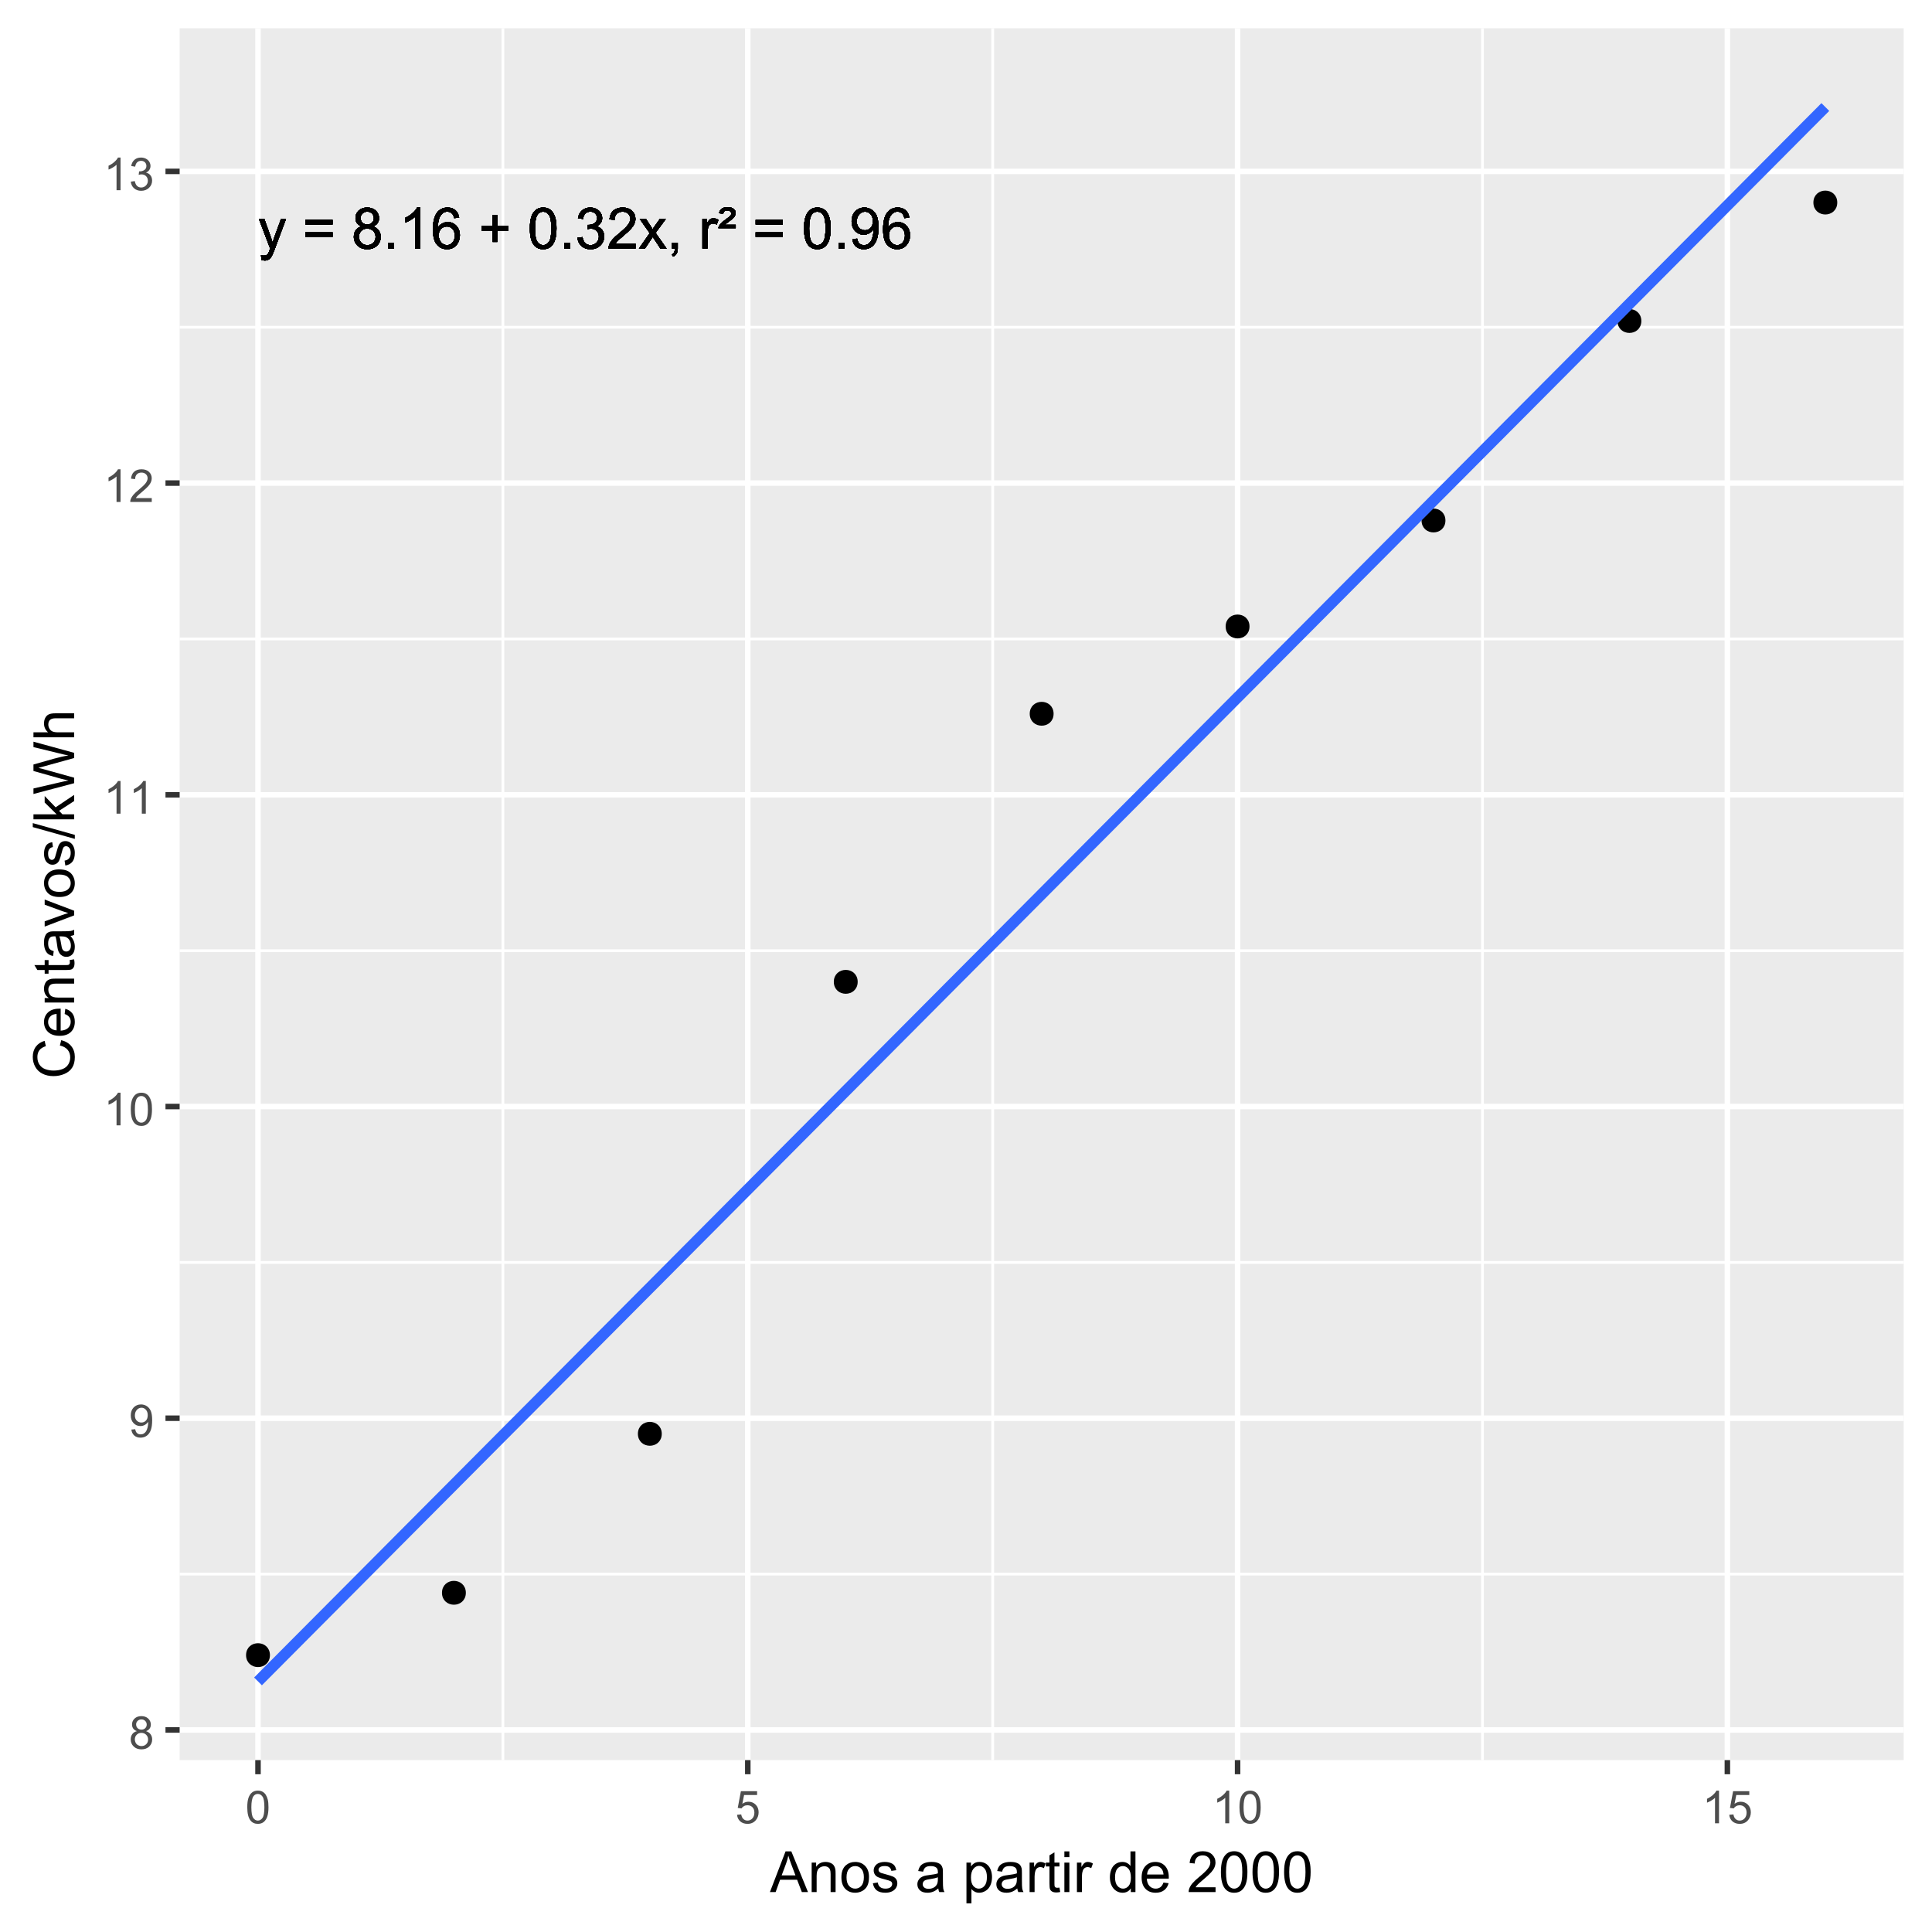 <?xml version="1.0" encoding="UTF-8"?>
<svg xmlns="http://www.w3.org/2000/svg" xmlns:xlink="http://www.w3.org/1999/xlink" width="374" height="374" viewBox="0 0 374 374">
<defs>
<g>
<g id="glyph-0-0">
<path d="M 0.684 2.203 L 0.578 1.293 C 0.789 1.352 0.973 1.379 1.133 1.379 C 1.348 1.379 1.52 1.344 1.648 1.273 C 1.777 1.199 1.887 1.102 1.969 0.969 C 2.027 0.875 2.129 0.633 2.266 0.246 C 2.281 0.195 2.312 0.113 2.352 0.012 L 0.18 -5.727 L 1.223 -5.727 L 2.414 -2.41 C 2.57 -1.988 2.707 -1.547 2.828 -1.082 C 2.941 -1.527 3.074 -1.965 3.23 -2.387 L 4.453 -5.727 L 5.422 -5.727 L 3.246 0.098 C 3.012 0.727 2.828 1.16 2.699 1.395 C 2.527 1.715 2.332 1.949 2.109 2.098 C 1.887 2.25 1.617 2.324 1.309 2.324 C 1.121 2.324 0.914 2.285 0.684 2.203 Z M 0.684 2.203 "/>
</g>
<g id="glyph-0-1">
</g>
<g id="glyph-0-2">
<path d="M 5.832 -4.648 L 0.613 -4.648 L 0.613 -5.551 L 5.832 -5.551 L 5.832 -4.648 M 5.832 -2.246 L 0.613 -2.246 L 0.613 -3.152 L 5.832 -3.152 Z M 5.832 -2.246 "/>
</g>
<g id="glyph-0-3">
<path d="M 1.953 -4.285 C 1.551 -4.434 1.25 -4.645 1.055 -4.918 C 0.863 -5.188 0.766 -5.516 0.766 -5.898 C 0.766 -6.473 0.973 -6.957 1.387 -7.348 C 1.797 -7.738 2.348 -7.934 3.035 -7.934 C 3.727 -7.934 4.281 -7.734 4.699 -7.332 C 5.121 -6.934 5.332 -6.445 5.332 -5.871 C 5.332 -5.504 5.234 -5.184 5.043 -4.914 C 4.852 -4.641 4.559 -4.434 4.168 -4.285 C 4.652 -4.129 5.02 -3.871 5.273 -3.52 C 5.527 -3.168 5.656 -2.746 5.656 -2.258 C 5.656 -1.582 5.414 -1.016 4.938 -0.555 C 4.461 -0.094 3.832 0.133 3.051 0.133 C 2.27 0.133 1.641 -0.098 1.164 -0.559 C 0.688 -1.02 0.449 -1.594 0.449 -2.285 C 0.449 -2.801 0.578 -3.23 0.84 -3.578 C 1.098 -3.922 1.469 -4.16 1.953 -4.285 M 1.758 -5.93 C 1.758 -5.555 1.879 -5.25 2.117 -5.012 C 2.359 -4.777 2.672 -4.656 3.055 -4.656 C 3.43 -4.656 3.738 -4.773 3.977 -5.012 C 4.215 -5.246 4.332 -5.535 4.332 -5.875 C 4.332 -6.23 4.211 -6.531 3.965 -6.773 C 3.719 -7.016 3.414 -7.137 3.047 -7.137 C 2.676 -7.137 2.367 -7.02 2.125 -6.781 C 1.879 -6.543 1.758 -6.262 1.758 -5.93 M 1.445 -2.281 C 1.445 -2.004 1.512 -1.734 1.641 -1.477 C 1.773 -1.219 1.969 -1.02 2.227 -0.875 C 2.484 -0.734 2.762 -0.664 3.062 -0.664 C 3.523 -0.664 3.906 -0.812 4.211 -1.109 C 4.512 -1.41 4.664 -1.789 4.664 -2.246 C 4.664 -2.715 4.508 -3.102 4.195 -3.406 C 3.887 -3.711 3.496 -3.863 3.031 -3.863 C 2.574 -3.863 2.195 -3.715 1.895 -3.414 C 1.594 -3.109 1.445 -2.734 1.445 -2.281 Z M 1.445 -2.281 "/>
</g>
<g id="glyph-0-4">
<path d="M 1.004 0 L 1.004 -1.105 L 2.109 -1.105 L 2.109 0 Z M 1.004 0 "/>
</g>
<g id="glyph-0-5">
<path d="M 4.113 0 L 3.145 0 L 3.145 -6.184 C 2.91 -5.961 2.602 -5.738 2.223 -5.516 C 1.844 -5.293 1.504 -5.125 1.203 -5.012 L 1.203 -5.949 C 1.746 -6.207 2.219 -6.516 2.625 -6.879 C 3.031 -7.242 3.32 -7.594 3.488 -7.934 L 4.113 -7.934 Z M 4.113 0 "/>
</g>
<g id="glyph-0-6">
<path d="M 5.492 -5.969 L 4.527 -5.891 C 4.441 -6.273 4.32 -6.551 4.16 -6.723 C 3.898 -7 3.574 -7.137 3.191 -7.137 C 2.883 -7.137 2.609 -7.051 2.379 -6.879 C 2.07 -6.656 1.832 -6.332 1.656 -5.902 C 1.48 -5.477 1.387 -4.867 1.379 -4.074 C 1.613 -4.43 1.898 -4.695 2.238 -4.867 C 2.574 -5.039 2.93 -5.125 3.301 -5.125 C 3.945 -5.125 4.496 -4.887 4.949 -4.41 C 5.406 -3.938 5.633 -3.32 5.633 -2.566 C 5.633 -2.07 5.527 -1.609 5.312 -1.184 C 5.098 -0.758 4.805 -0.43 4.43 -0.203 C 4.059 0.023 3.633 0.133 3.16 0.133 C 2.352 0.133 1.691 -0.164 1.18 -0.758 C 0.672 -1.352 0.414 -2.332 0.414 -3.699 C 0.414 -5.227 0.695 -6.336 1.262 -7.027 C 1.754 -7.633 2.418 -7.934 3.25 -7.934 C 3.871 -7.934 4.383 -7.762 4.777 -7.41 C 5.176 -7.062 5.414 -6.582 5.492 -5.969 M 1.531 -2.559 C 1.531 -2.227 1.602 -1.906 1.742 -1.602 C 1.887 -1.297 2.086 -1.062 2.34 -0.902 C 2.594 -0.742 2.863 -0.664 3.145 -0.664 C 3.551 -0.664 3.906 -0.828 4.199 -1.16 C 4.492 -1.488 4.641 -1.938 4.641 -2.508 C 4.641 -3.055 4.496 -3.484 4.203 -3.797 C 3.914 -4.113 3.547 -4.27 3.105 -4.27 C 2.668 -4.27 2.293 -4.113 1.988 -3.797 C 1.684 -3.484 1.531 -3.07 1.531 -2.559 Z M 1.531 -2.559 "/>
</g>
<g id="glyph-0-7">
<path d="M 2.766 -1.277 L 2.766 -3.445 L 0.613 -3.445 L 0.613 -4.352 L 2.766 -4.352 L 2.766 -6.5 L 3.684 -6.5 L 3.684 -4.352 L 5.832 -4.352 L 5.832 -3.445 L 3.684 -3.445 L 3.684 -1.277 Z M 2.766 -1.277 "/>
</g>
<g id="glyph-0-8">
<path d="M 0.457 -3.898 C 0.457 -4.832 0.555 -5.582 0.746 -6.152 C 0.938 -6.723 1.223 -7.164 1.605 -7.473 C 1.984 -7.781 2.461 -7.934 3.035 -7.934 C 3.457 -7.934 3.832 -7.848 4.152 -7.68 C 4.469 -7.508 4.734 -7.262 4.941 -6.941 C 5.152 -6.617 5.316 -6.227 5.434 -5.766 C 5.551 -5.305 5.613 -4.68 5.613 -3.898 C 5.613 -2.969 5.516 -2.223 5.324 -1.652 C 5.137 -1.082 4.852 -0.641 4.473 -0.332 C 4.094 -0.02 3.613 0.133 3.035 0.133 C 2.273 0.133 1.676 -0.137 1.238 -0.684 C 0.719 -1.344 0.457 -2.414 0.457 -3.898 M 1.457 -3.898 C 1.457 -2.602 1.605 -1.738 1.91 -1.309 C 2.215 -0.879 2.59 -0.664 3.035 -0.664 C 3.48 -0.664 3.855 -0.879 4.16 -1.309 C 4.461 -1.742 4.613 -2.605 4.613 -3.898 C 4.613 -5.199 4.461 -6.062 4.16 -6.488 C 3.855 -6.918 3.477 -7.133 3.023 -7.133 C 2.578 -7.133 2.223 -6.941 1.957 -6.566 C 1.621 -6.086 1.457 -5.195 1.457 -3.898 Z M 1.457 -3.898 "/>
</g>
<g id="glyph-0-9">
<path d="M 0.465 -2.086 L 1.434 -2.215 C 1.547 -1.664 1.734 -1.27 2.004 -1.027 C 2.27 -0.785 2.598 -0.664 2.98 -0.664 C 3.438 -0.664 3.824 -0.82 4.137 -1.137 C 4.453 -1.453 4.609 -1.844 4.609 -2.312 C 4.609 -2.758 4.465 -3.125 4.172 -3.414 C 3.883 -3.703 3.512 -3.848 3.062 -3.848 C 2.879 -3.848 2.648 -3.812 2.379 -3.742 L 2.484 -4.594 C 2.551 -4.586 2.602 -4.582 2.641 -4.582 C 3.055 -4.582 3.426 -4.691 3.758 -4.906 C 4.086 -5.121 4.254 -5.453 4.254 -5.902 C 4.254 -6.258 4.133 -6.555 3.891 -6.785 C 3.652 -7.02 3.34 -7.137 2.961 -7.137 C 2.582 -7.137 2.27 -7.02 2.016 -6.781 C 1.766 -6.543 1.602 -6.188 1.531 -5.715 L 0.562 -5.887 C 0.68 -6.535 0.949 -7.039 1.371 -7.398 C 1.789 -7.758 2.312 -7.934 2.938 -7.934 C 3.367 -7.934 3.766 -7.844 4.129 -7.656 C 4.492 -7.473 4.77 -7.219 4.961 -6.898 C 5.152 -6.578 5.25 -6.242 5.25 -5.883 C 5.25 -5.539 5.16 -5.23 4.977 -4.949 C 4.793 -4.668 4.52 -4.445 4.16 -4.281 C 4.629 -4.172 4.992 -3.949 5.25 -3.609 C 5.508 -3.27 5.637 -2.844 5.637 -2.336 C 5.637 -1.645 5.387 -1.059 4.883 -0.578 C 4.379 -0.102 3.746 0.141 2.977 0.141 C 2.281 0.141 1.707 -0.066 1.246 -0.48 C 0.789 -0.895 0.527 -1.43 0.465 -2.086 Z M 0.465 -2.086 "/>
</g>
<g id="glyph-0-10">
<path d="M 5.559 -0.934 L 5.559 0 L 0.336 0 C 0.328 -0.234 0.363 -0.457 0.449 -0.672 C 0.582 -1.031 0.793 -1.379 1.086 -1.727 C 1.379 -2.07 1.801 -2.469 2.355 -2.922 C 3.215 -3.625 3.793 -4.184 4.098 -4.594 C 4.398 -5.008 4.551 -5.395 4.551 -5.762 C 4.551 -6.148 4.41 -6.473 4.137 -6.734 C 3.863 -7 3.504 -7.133 3.062 -7.133 C 2.594 -7.133 2.223 -6.992 1.941 -6.711 C 1.66 -6.43 1.52 -6.043 1.516 -5.547 L 0.516 -5.648 C 0.586 -6.395 0.844 -6.961 1.289 -7.352 C 1.734 -7.738 2.332 -7.934 3.082 -7.934 C 3.84 -7.934 4.441 -7.723 4.883 -7.305 C 5.324 -6.883 5.547 -6.363 5.547 -5.742 C 5.547 -5.426 5.48 -5.113 5.352 -4.809 C 5.223 -4.504 5.008 -4.18 4.707 -3.844 C 4.41 -3.504 3.91 -3.043 3.211 -2.453 C 2.629 -1.965 2.258 -1.633 2.09 -1.457 C 1.926 -1.285 1.789 -1.109 1.684 -0.934 Z M 5.559 -0.934 "/>
</g>
<g id="glyph-0-11">
<path d="M 0.082 0 L 2.172 -2.977 L 0.238 -5.727 L 1.449 -5.727 L 2.328 -4.383 C 2.492 -4.129 2.625 -3.914 2.727 -3.742 C 2.887 -3.977 3.031 -4.188 3.164 -4.371 L 4.129 -5.727 L 5.289 -5.727 L 3.309 -3.031 L 5.438 0 L 4.246 0 L 3.074 -1.777 L 2.762 -2.258 L 1.258 0 Z M 0.082 0 "/>
</g>
<g id="glyph-0-12">
<path d="M 0.98 0 L 0.98 -1.105 L 2.086 -1.105 L 2.086 0 C 2.086 0.406 2.016 0.734 1.871 0.984 C 1.727 1.234 1.5 1.426 1.188 1.562 L 0.918 1.148 C 1.121 1.059 1.273 0.926 1.371 0.754 C 1.465 0.578 1.52 0.328 1.531 0 Z M 0.98 0 "/>
</g>
<g id="glyph-0-13">
<path d="M 0.719 0 L 0.719 -5.727 L 1.59 -5.727 L 1.59 -4.855 C 1.812 -5.262 2.02 -5.531 2.207 -5.66 C 2.395 -5.789 2.605 -5.855 2.828 -5.855 C 3.156 -5.855 3.488 -5.75 3.828 -5.543 L 3.492 -4.641 C 3.254 -4.781 3.02 -4.852 2.781 -4.852 C 2.57 -4.852 2.379 -4.789 2.211 -4.66 C 2.043 -4.531 1.922 -4.355 1.848 -4.129 C 1.742 -3.785 1.688 -3.406 1.688 -2.996 L 1.688 0 Z M 0.719 0 "/>
</g>
<g id="glyph-0-14">
<path d="M 0.133 -3.953 C 0.156 -4.156 0.242 -4.359 0.387 -4.566 C 0.613 -4.875 0.988 -5.219 1.504 -5.594 C 2.02 -5.969 2.328 -6.211 2.426 -6.316 C 2.559 -6.465 2.625 -6.617 2.625 -6.77 C 2.625 -6.941 2.562 -7.086 2.438 -7.195 C 2.312 -7.309 2.125 -7.363 1.883 -7.363 C 1.645 -7.363 1.469 -7.32 1.352 -7.238 C 1.234 -7.152 1.137 -6.988 1.062 -6.75 L 0.246 -6.836 C 0.352 -7.234 0.531 -7.527 0.789 -7.715 C 1.047 -7.906 1.414 -8 1.898 -8 C 2.441 -8 2.84 -7.895 3.09 -7.68 C 3.344 -7.469 3.473 -7.211 3.473 -6.906 C 3.473 -6.602 3.367 -6.316 3.152 -6.047 C 2.992 -5.848 2.625 -5.539 2.047 -5.125 C 1.75 -4.906 1.539 -4.734 1.414 -4.602 L 3.492 -4.602 L 3.492 -3.953 Z M 0.133 -3.953 "/>
</g>
<g id="glyph-0-15">
<path d="M 0.605 -1.828 L 1.535 -1.914 C 1.617 -1.477 1.766 -1.156 1.988 -0.961 C 2.211 -0.762 2.496 -0.664 2.848 -0.664 C 3.145 -0.664 3.406 -0.73 3.629 -0.867 C 3.855 -1.004 4.039 -1.188 4.184 -1.414 C 4.328 -1.645 4.445 -1.953 4.543 -2.34 C 4.641 -2.727 4.691 -3.121 4.691 -3.523 C 4.691 -3.57 4.688 -3.633 4.684 -3.719 C 4.492 -3.41 4.227 -3.16 3.891 -2.969 C 3.555 -2.773 3.188 -2.68 2.797 -2.68 C 2.145 -2.68 1.59 -2.918 1.137 -3.391 C 0.684 -3.863 0.457 -4.492 0.457 -5.266 C 0.457 -6.066 0.695 -6.715 1.168 -7.203 C 1.641 -7.691 2.23 -7.934 2.941 -7.934 C 3.457 -7.934 3.926 -7.797 4.352 -7.52 C 4.777 -7.242 5.102 -6.848 5.324 -6.336 C 5.543 -5.824 5.656 -5.082 5.656 -4.113 C 5.656 -3.102 5.547 -2.301 5.324 -1.699 C 5.105 -1.102 4.781 -0.648 4.348 -0.336 C 3.914 -0.023 3.406 0.133 2.824 0.133 C 2.207 0.133 1.703 -0.035 1.309 -0.379 C 0.918 -0.723 0.684 -1.207 0.605 -1.828 M 4.578 -5.316 C 4.578 -5.871 4.43 -6.312 4.133 -6.641 C 3.836 -6.969 3.48 -7.133 3.062 -7.133 C 2.629 -7.133 2.254 -6.957 1.934 -6.602 C 1.617 -6.25 1.457 -5.793 1.457 -5.234 C 1.457 -4.73 1.605 -4.32 1.91 -4.008 C 2.215 -3.695 2.59 -3.535 3.035 -3.535 C 3.484 -3.535 3.852 -3.695 4.141 -4.008 C 4.434 -4.32 4.578 -4.758 4.578 -5.316 Z M 4.578 -5.316 "/>
</g>
<g id="glyph-1-0">
<path d="M 1.555 -3.418 C 1.234 -3.535 0.996 -3.699 0.844 -3.918 C 0.688 -4.137 0.609 -4.398 0.609 -4.699 C 0.609 -5.16 0.773 -5.543 1.105 -5.855 C 1.434 -6.168 1.871 -6.324 2.418 -6.324 C 2.969 -6.324 3.41 -6.164 3.746 -5.848 C 4.082 -5.527 4.25 -5.137 4.25 -4.68 C 4.25 -4.387 4.172 -4.133 4.02 -3.918 C 3.867 -3.699 3.633 -3.535 3.32 -3.418 C 3.707 -3.289 4.004 -3.086 4.203 -2.805 C 4.406 -2.523 4.508 -2.191 4.508 -1.801 C 4.508 -1.262 4.316 -0.809 3.938 -0.441 C 3.555 -0.074 3.055 0.109 2.434 0.109 C 1.809 0.109 1.309 -0.078 0.93 -0.445 C 0.547 -0.812 0.355 -1.273 0.355 -1.82 C 0.355 -2.23 0.461 -2.574 0.668 -2.852 C 0.875 -3.129 1.172 -3.316 1.555 -3.418 M 1.402 -4.727 C 1.402 -4.43 1.496 -4.184 1.688 -3.996 C 1.879 -3.809 2.129 -3.711 2.438 -3.711 C 2.734 -3.711 2.977 -3.805 3.168 -3.992 C 3.359 -4.18 3.453 -4.41 3.453 -4.684 C 3.453 -4.969 3.355 -5.207 3.16 -5.398 C 2.965 -5.594 2.719 -5.688 2.43 -5.688 C 2.133 -5.688 1.887 -5.594 1.691 -5.406 C 1.5 -5.215 1.402 -4.988 1.402 -4.727 M 1.152 -1.816 C 1.152 -1.598 1.203 -1.383 1.309 -1.176 C 1.414 -0.973 1.57 -0.812 1.773 -0.699 C 1.98 -0.586 2.203 -0.527 2.441 -0.527 C 2.809 -0.527 3.117 -0.648 3.355 -0.887 C 3.598 -1.121 3.719 -1.426 3.719 -1.793 C 3.719 -2.164 3.594 -2.473 3.344 -2.715 C 3.098 -2.961 2.789 -3.082 2.414 -3.082 C 2.051 -3.082 1.75 -2.961 1.512 -2.719 C 1.27 -2.48 1.152 -2.18 1.152 -1.816 Z M 1.152 -1.816 "/>
</g>
<g id="glyph-1-1">
<path d="M 0.48 -1.457 L 1.227 -1.527 C 1.289 -1.176 1.406 -0.922 1.586 -0.766 C 1.762 -0.605 1.992 -0.527 2.27 -0.527 C 2.508 -0.527 2.715 -0.582 2.895 -0.691 C 3.074 -0.801 3.219 -0.945 3.336 -1.129 C 3.449 -1.309 3.543 -1.555 3.621 -1.863 C 3.699 -2.176 3.738 -2.488 3.738 -2.809 C 3.738 -2.844 3.738 -2.895 3.734 -2.965 C 3.578 -2.719 3.367 -2.52 3.102 -2.367 C 2.832 -2.211 2.543 -2.137 2.23 -2.137 C 1.707 -2.137 1.266 -2.324 0.906 -2.703 C 0.547 -3.082 0.367 -3.578 0.367 -4.199 C 0.367 -4.836 0.555 -5.352 0.93 -5.742 C 1.309 -6.129 1.777 -6.324 2.348 -6.324 C 2.754 -6.324 3.129 -6.215 3.469 -5.996 C 3.809 -5.773 4.066 -5.461 4.242 -5.051 C 4.418 -4.645 4.508 -4.051 4.508 -3.277 C 4.508 -2.473 4.422 -1.832 4.246 -1.355 C 4.07 -0.879 3.812 -0.516 3.465 -0.266 C 3.121 -0.016 2.715 0.109 2.25 0.109 C 1.758 0.109 1.355 -0.031 1.043 -0.305 C 0.73 -0.578 0.543 -0.961 0.48 -1.457 M 3.648 -4.238 C 3.648 -4.68 3.531 -5.031 3.293 -5.293 C 3.059 -5.555 2.773 -5.684 2.441 -5.684 C 2.098 -5.684 1.797 -5.543 1.543 -5.266 C 1.289 -4.984 1.16 -4.617 1.16 -4.172 C 1.16 -3.77 1.281 -3.445 1.523 -3.195 C 1.766 -2.945 2.062 -2.82 2.418 -2.82 C 2.777 -2.82 3.07 -2.945 3.301 -3.195 C 3.531 -3.445 3.648 -3.793 3.648 -4.238 Z M 3.648 -4.238 "/>
</g>
<g id="glyph-1-2">
<path d="M 3.277 0 L 2.504 0 L 2.504 -4.93 C 2.32 -4.75 2.074 -4.574 1.773 -4.395 C 1.469 -4.219 1.199 -4.086 0.957 -3.996 L 0.957 -4.742 C 1.391 -4.945 1.77 -5.195 2.094 -5.484 C 2.418 -5.773 2.645 -6.055 2.781 -6.324 L 3.277 -6.324 Z M 3.277 0 "/>
</g>
<g id="glyph-1-3">
<path d="M 0.367 -3.105 C 0.367 -3.852 0.441 -4.449 0.594 -4.906 C 0.75 -5.359 0.977 -5.711 1.277 -5.957 C 1.582 -6.203 1.961 -6.324 2.418 -6.324 C 2.758 -6.324 3.055 -6.258 3.309 -6.121 C 3.562 -5.984 3.773 -5.789 3.941 -5.531 C 4.105 -5.277 4.238 -4.965 4.332 -4.594 C 4.426 -4.227 4.473 -3.73 4.473 -3.105 C 4.473 -2.367 4.398 -1.77 4.246 -1.316 C 4.094 -0.863 3.867 -0.512 3.562 -0.266 C 3.262 -0.016 2.879 0.109 2.418 0.109 C 1.812 0.109 1.336 -0.109 0.988 -0.547 C 0.574 -1.07 0.367 -1.922 0.367 -3.105 M 1.16 -3.105 C 1.16 -2.074 1.281 -1.383 1.523 -1.043 C 1.766 -0.699 2.062 -0.527 2.418 -0.527 C 2.773 -0.527 3.074 -0.699 3.316 -1.043 C 3.559 -1.387 3.68 -2.074 3.68 -3.105 C 3.68 -4.145 3.559 -4.832 3.316 -5.172 C 3.074 -5.516 2.773 -5.684 2.41 -5.684 C 2.055 -5.684 1.773 -5.535 1.559 -5.234 C 1.293 -4.852 1.16 -4.141 1.16 -3.105 Z M 1.16 -3.105 "/>
</g>
<g id="glyph-1-4">
<path d="M 4.43 -0.742 L 4.43 0 L 0.266 0 C 0.262 -0.188 0.289 -0.367 0.355 -0.539 C 0.461 -0.82 0.633 -1.102 0.867 -1.375 C 1.098 -1.648 1.438 -1.969 1.879 -2.328 C 2.562 -2.891 3.023 -3.336 3.266 -3.664 C 3.508 -3.992 3.625 -4.301 3.625 -4.594 C 3.625 -4.898 3.516 -5.16 3.297 -5.367 C 3.078 -5.578 2.793 -5.684 2.441 -5.684 C 2.066 -5.684 1.77 -5.574 1.547 -5.352 C 1.324 -5.125 1.211 -4.816 1.207 -4.422 L 0.414 -4.504 C 0.469 -5.098 0.672 -5.547 1.027 -5.859 C 1.383 -6.168 1.859 -6.324 2.457 -6.324 C 3.062 -6.324 3.539 -6.156 3.895 -5.824 C 4.246 -5.488 4.422 -5.07 4.422 -4.578 C 4.422 -4.324 4.371 -4.078 4.266 -3.832 C 4.164 -3.59 3.992 -3.332 3.754 -3.062 C 3.516 -2.793 3.117 -2.426 2.562 -1.957 C 2.098 -1.566 1.801 -1.301 1.668 -1.164 C 1.535 -1.023 1.426 -0.883 1.34 -0.742 Z M 4.43 -0.742 "/>
</g>
<g id="glyph-1-5">
<path d="M 0.371 -1.664 L 1.145 -1.766 C 1.23 -1.328 1.383 -1.012 1.598 -0.82 C 1.809 -0.625 2.07 -0.527 2.375 -0.527 C 2.738 -0.527 3.047 -0.656 3.297 -0.906 C 3.547 -1.16 3.672 -1.473 3.676 -1.844 C 3.672 -2.199 3.559 -2.492 3.324 -2.723 C 3.094 -2.953 2.797 -3.066 2.441 -3.066 C 2.293 -3.066 2.113 -3.039 1.895 -2.98 L 1.98 -3.66 C 2.031 -3.656 2.074 -3.652 2.105 -3.652 C 2.434 -3.652 2.73 -3.738 2.996 -3.91 C 3.258 -4.082 3.391 -4.348 3.391 -4.703 C 3.391 -4.988 3.293 -5.223 3.102 -5.41 C 2.91 -5.598 2.664 -5.688 2.359 -5.688 C 2.059 -5.688 1.809 -5.594 1.605 -5.406 C 1.406 -5.215 1.277 -4.934 1.219 -4.555 L 0.445 -4.691 C 0.543 -5.211 0.758 -5.613 1.09 -5.898 C 1.426 -6.184 1.844 -6.324 2.344 -6.324 C 2.688 -6.324 3.004 -6.25 3.293 -6.105 C 3.582 -5.957 3.801 -5.754 3.957 -5.5 C 4.109 -5.246 4.184 -4.973 4.184 -4.688 C 4.184 -4.414 4.113 -4.168 3.965 -3.945 C 3.82 -3.723 3.605 -3.543 3.316 -3.41 C 3.691 -3.324 3.98 -3.148 4.184 -2.875 C 4.391 -2.605 4.496 -2.266 4.496 -1.859 C 4.496 -1.312 4.293 -0.844 3.895 -0.461 C 3.492 -0.078 2.984 0.113 2.371 0.113 C 1.82 0.113 1.359 -0.055 0.996 -0.383 C 0.629 -0.711 0.422 -1.141 0.371 -1.664 Z M 0.371 -1.664 "/>
</g>
<g id="glyph-1-6">
<path d="M 0.367 -1.648 L 1.176 -1.719 C 1.238 -1.324 1.379 -1.027 1.598 -0.828 C 1.816 -0.629 2.078 -0.527 2.391 -0.527 C 2.762 -0.527 3.078 -0.668 3.336 -0.949 C 3.594 -1.23 3.723 -1.602 3.723 -2.066 C 3.723 -2.508 3.598 -2.855 3.348 -3.109 C 3.102 -3.367 2.777 -3.492 2.375 -3.492 C 2.125 -3.492 1.902 -3.438 1.703 -3.324 C 1.5 -3.211 1.344 -3.062 1.23 -2.883 L 0.504 -2.977 L 1.113 -6.215 L 4.246 -6.215 L 4.246 -5.473 L 1.73 -5.473 L 1.391 -3.781 C 1.77 -4.043 2.168 -4.176 2.582 -4.176 C 3.133 -4.176 3.598 -3.984 3.977 -3.605 C 4.352 -3.223 4.543 -2.734 4.543 -2.137 C 4.543 -1.566 4.375 -1.074 4.043 -0.656 C 3.641 -0.148 3.09 0.109 2.391 0.109 C 1.816 0.109 1.348 -0.055 0.984 -0.375 C 0.625 -0.695 0.418 -1.121 0.367 -1.648 Z M 0.367 -1.648 "/>
</g>
<g id="glyph-2-0">
<path d="M -0.016 0 L 3.008 -7.875 L 4.129 -7.875 L 7.352 0 L 6.164 0 L 5.246 -2.383 L 1.953 -2.383 L 1.09 0 L -0.016 0 M 2.258 -3.234 L 4.926 -3.234 L 4.102 -5.414 C 3.852 -6.078 3.668 -6.621 3.547 -7.047 C 3.445 -6.543 3.305 -6.039 3.121 -5.543 Z M 2.258 -3.234 "/>
</g>
<g id="glyph-2-1">
<path d="M 0.727 0 L 0.727 -5.703 L 1.594 -5.703 L 1.594 -4.895 C 2.016 -5.52 2.621 -5.832 3.41 -5.832 C 3.754 -5.832 4.07 -5.77 4.359 -5.648 C 4.648 -5.523 4.863 -5.363 5.008 -5.16 C 5.148 -4.961 5.25 -4.723 5.305 -4.445 C 5.344 -4.27 5.359 -3.953 5.359 -3.508 L 5.359 0 L 4.395 0 L 4.395 -3.469 C 4.395 -3.863 4.355 -4.156 4.281 -4.352 C 4.207 -4.547 4.07 -4.703 3.879 -4.82 C 3.688 -4.938 3.465 -4.996 3.207 -4.996 C 2.793 -4.996 2.438 -4.863 2.141 -4.602 C 1.84 -4.34 1.691 -3.844 1.691 -3.117 L 1.691 0 Z M 0.727 0 "/>
</g>
<g id="glyph-2-2">
<path d="M 0.367 -2.852 C 0.367 -3.91 0.66 -4.691 1.246 -5.199 C 1.738 -5.621 2.336 -5.832 3.039 -5.832 C 3.824 -5.832 4.465 -5.574 4.961 -5.062 C 5.461 -4.547 5.711 -3.84 5.711 -2.934 C 5.711 -2.199 5.598 -1.621 5.379 -1.199 C 5.16 -0.781 4.84 -0.453 4.418 -0.219 C 3.996 0.012 3.539 0.129 3.039 0.129 C 2.242 0.129 1.598 -0.129 1.105 -0.641 C 0.613 -1.152 0.367 -1.891 0.367 -2.852 M 1.359 -2.852 C 1.359 -2.121 1.52 -1.574 1.836 -1.211 C 2.156 -0.848 2.555 -0.664 3.039 -0.664 C 3.52 -0.664 3.918 -0.848 4.238 -1.215 C 4.555 -1.578 4.715 -2.137 4.715 -2.883 C 4.715 -3.59 4.555 -4.125 4.234 -4.488 C 3.914 -4.852 3.516 -5.031 3.039 -5.031 C 2.555 -5.031 2.156 -4.852 1.836 -4.492 C 1.52 -4.129 1.359 -3.582 1.359 -2.852 Z M 1.359 -2.852 "/>
</g>
<g id="glyph-2-3">
<path d="M 0.34 -1.703 L 1.293 -1.852 C 1.348 -1.469 1.496 -1.176 1.742 -0.973 C 1.988 -0.77 2.332 -0.664 2.773 -0.664 C 3.215 -0.664 3.547 -0.758 3.758 -0.938 C 3.977 -1.117 4.082 -1.332 4.082 -1.574 C 4.082 -1.793 3.988 -1.965 3.797 -2.09 C 3.664 -2.176 3.336 -2.285 2.809 -2.418 C 2.102 -2.598 1.609 -2.75 1.336 -2.883 C 1.062 -3.012 0.852 -3.191 0.711 -3.426 C 0.57 -3.656 0.5 -3.91 0.5 -4.188 C 0.5 -4.445 0.559 -4.68 0.676 -4.895 C 0.789 -5.113 0.949 -5.293 1.148 -5.438 C 1.301 -5.547 1.504 -5.641 1.766 -5.719 C 2.023 -5.793 2.301 -5.832 2.602 -5.832 C 3.047 -5.832 3.441 -5.77 3.777 -5.641 C 4.117 -5.512 4.367 -5.336 4.527 -5.117 C 4.688 -4.895 4.801 -4.602 4.859 -4.234 L 3.914 -4.102 C 3.871 -4.398 3.75 -4.625 3.543 -4.789 C 3.336 -4.957 3.047 -5.039 2.668 -5.039 C 2.227 -5.039 1.91 -4.965 1.719 -4.816 C 1.527 -4.672 1.434 -4.5 1.434 -4.301 C 1.434 -4.176 1.473 -4.062 1.551 -3.965 C 1.633 -3.859 1.754 -3.773 1.922 -3.707 C 2.02 -3.672 2.305 -3.586 2.777 -3.461 C 3.461 -3.277 3.938 -3.125 4.207 -3.012 C 4.48 -2.895 4.691 -2.727 4.844 -2.504 C 5 -2.281 5.074 -2.004 5.074 -1.676 C 5.074 -1.352 4.98 -1.051 4.793 -0.766 C 4.605 -0.48 4.336 -0.262 3.98 -0.105 C 3.625 0.051 3.223 0.129 2.777 0.129 C 2.035 0.129 1.473 -0.023 1.082 -0.332 C 0.695 -0.641 0.445 -1.098 0.34 -1.703 Z M 0.34 -1.703 "/>
</g>
<g id="glyph-2-4">
</g>
<g id="glyph-2-5">
<path d="M 4.445 -0.703 C 4.09 -0.398 3.746 -0.184 3.414 -0.059 C 3.082 0.066 2.727 0.129 2.348 0.129 C 1.719 0.129 1.238 -0.023 0.902 -0.332 C 0.566 -0.637 0.398 -1.027 0.398 -1.504 C 0.398 -1.781 0.461 -2.039 0.59 -2.27 C 0.715 -2.5 0.883 -2.688 1.086 -2.824 C 1.293 -2.965 1.523 -3.07 1.781 -3.141 C 1.973 -3.191 2.258 -3.242 2.641 -3.289 C 3.422 -3.379 3.996 -3.492 4.367 -3.621 C 4.371 -3.754 4.371 -3.836 4.371 -3.871 C 4.371 -4.266 4.281 -4.543 4.098 -4.703 C 3.852 -4.922 3.484 -5.031 2.996 -5.031 C 2.543 -5.031 2.207 -4.953 1.988 -4.793 C 1.773 -4.633 1.613 -4.352 1.508 -3.949 L 0.562 -4.078 C 0.648 -4.48 0.793 -4.809 0.988 -5.059 C 1.184 -5.305 1.469 -5.496 1.844 -5.633 C 2.215 -5.766 2.645 -5.832 3.137 -5.832 C 3.625 -5.832 4.02 -5.777 4.324 -5.66 C 4.629 -5.547 4.852 -5.402 4.996 -5.23 C 5.137 -5.055 5.238 -4.836 5.297 -4.57 C 5.328 -4.406 5.344 -4.109 5.344 -3.68 L 5.344 -2.391 C 5.344 -1.492 5.363 -0.922 5.406 -0.684 C 5.445 -0.445 5.527 -0.219 5.648 0 L 4.641 0 C 4.539 -0.199 4.477 -0.434 4.445 -0.703 M 4.367 -2.863 C 4.016 -2.719 3.488 -2.598 2.789 -2.496 C 2.391 -2.441 2.109 -2.375 1.945 -2.305 C 1.781 -2.234 1.652 -2.129 1.562 -1.988 C 1.473 -1.852 1.43 -1.699 1.43 -1.531 C 1.43 -1.273 1.527 -1.059 1.723 -0.887 C 1.918 -0.715 2.203 -0.629 2.578 -0.629 C 2.949 -0.629 3.281 -0.711 3.57 -0.871 C 3.863 -1.035 4.074 -1.258 4.211 -1.543 C 4.316 -1.762 4.367 -2.082 4.367 -2.508 Z M 4.367 -2.863 "/>
</g>
<g id="glyph-2-6">
<path d="M 0.727 2.188 L 0.727 -5.703 L 1.605 -5.703 L 1.605 -4.961 C 1.812 -5.254 2.047 -5.469 2.309 -5.617 C 2.57 -5.762 2.887 -5.832 3.262 -5.832 C 3.746 -5.832 4.176 -5.707 4.551 -5.457 C 4.922 -5.207 5.203 -4.852 5.391 -4.395 C 5.582 -3.941 5.676 -3.438 5.676 -2.895 C 5.676 -2.312 5.574 -1.785 5.363 -1.32 C 5.152 -0.852 4.848 -0.492 4.449 -0.246 C 4.051 0.004 3.633 0.129 3.191 0.129 C 2.867 0.129 2.578 0.062 2.324 -0.074 C 2.066 -0.211 1.855 -0.383 1.691 -0.59 L 1.691 2.188 L 0.727 2.188 M 1.602 -2.82 C 1.602 -2.086 1.75 -1.543 2.047 -1.191 C 2.344 -0.84 2.703 -0.664 3.125 -0.664 C 3.555 -0.664 3.922 -0.848 4.23 -1.211 C 4.535 -1.574 4.688 -2.137 4.688 -2.898 C 4.688 -3.629 4.539 -4.172 4.242 -4.531 C 3.941 -4.895 3.586 -5.074 3.168 -5.074 C 2.758 -5.074 2.395 -4.883 2.074 -4.5 C 1.758 -4.113 1.602 -3.555 1.602 -2.82 Z M 1.602 -2.82 "/>
</g>
<g id="glyph-2-7">
<path d="M 0.715 0 L 0.715 -5.703 L 1.586 -5.703 L 1.586 -4.84 C 1.805 -5.242 2.012 -5.512 2.199 -5.641 C 2.387 -5.77 2.594 -5.832 2.82 -5.832 C 3.145 -5.832 3.477 -5.73 3.812 -5.523 L 3.48 -4.625 C 3.242 -4.766 3.008 -4.832 2.773 -4.836 C 2.559 -4.832 2.371 -4.77 2.203 -4.645 C 2.035 -4.516 1.914 -4.34 1.844 -4.113 C 1.734 -3.77 1.68 -3.395 1.68 -2.984 L 1.68 0 Z M 0.715 0 "/>
</g>
<g id="glyph-2-8">
<path d="M 2.836 -0.863 L 2.977 -0.012 C 2.703 0.047 2.461 0.074 2.246 0.074 C 1.895 0.074 1.621 0.02 1.43 -0.09 C 1.234 -0.203 1.098 -0.348 1.02 -0.527 C 0.941 -0.711 0.902 -1.09 0.902 -1.672 L 0.902 -4.953 L 0.195 -4.953 L 0.195 -5.703 L 0.902 -5.703 L 0.902 -7.117 L 1.863 -7.695 L 1.863 -5.703 L 2.836 -5.703 L 2.836 -4.953 L 1.863 -4.953 L 1.863 -1.617 C 1.863 -1.34 1.879 -1.164 1.914 -1.086 C 1.949 -1.008 2.004 -0.945 2.082 -0.898 C 2.16 -0.852 2.27 -0.828 2.41 -0.828 C 2.52 -0.828 2.66 -0.84 2.836 -0.863 Z M 2.836 -0.863 "/>
</g>
<g id="glyph-2-9">
<path d="M 0.73 -6.762 L 0.73 -7.875 L 1.695 -7.875 L 1.695 -6.762 L 0.73 -6.762 M 0.73 0 L 0.73 -5.703 L 1.695 -5.703 L 1.695 0 Z M 0.73 0 "/>
</g>
<g id="glyph-2-10">
<path d="M 4.426 0 L 4.426 -0.719 C 4.062 -0.152 3.531 0.129 2.832 0.129 C 2.375 0.129 1.957 0.004 1.578 -0.246 C 1.195 -0.496 0.898 -0.848 0.691 -1.297 C 0.48 -1.746 0.375 -2.262 0.375 -2.848 C 0.375 -3.414 0.473 -3.934 0.66 -4.395 C 0.852 -4.859 1.137 -5.215 1.516 -5.461 C 1.895 -5.711 2.32 -5.832 2.789 -5.832 C 3.133 -5.832 3.438 -5.762 3.707 -5.617 C 3.977 -5.469 4.191 -5.281 4.359 -5.047 L 4.359 -7.875 L 5.324 -7.875 L 5.324 0 L 4.426 0 M 1.371 -2.848 C 1.371 -2.117 1.523 -1.57 1.832 -1.207 C 2.141 -0.848 2.504 -0.664 2.922 -0.664 C 3.344 -0.664 3.703 -0.84 4 -1.184 C 4.293 -1.531 4.441 -2.059 4.441 -2.766 C 4.441 -3.547 4.293 -4.121 3.992 -4.484 C 3.691 -4.852 3.32 -5.031 2.879 -5.031 C 2.449 -5.031 2.09 -4.855 1.801 -4.508 C 1.516 -4.156 1.371 -3.602 1.371 -2.848 Z M 1.371 -2.848 "/>
</g>
<g id="glyph-2-11">
<path d="M 4.629 -1.836 L 5.629 -1.715 C 5.473 -1.129 5.18 -0.676 4.754 -0.355 C 4.328 -0.031 3.781 0.129 3.121 0.129 C 2.285 0.129 1.625 -0.129 1.137 -0.641 C 0.648 -1.156 0.402 -1.875 0.402 -2.805 C 0.402 -3.762 0.648 -4.508 1.145 -5.039 C 1.637 -5.566 2.277 -5.832 3.066 -5.832 C 3.828 -5.832 4.453 -5.574 4.938 -5.055 C 5.418 -4.535 5.66 -3.805 5.66 -2.863 C 5.66 -2.805 5.66 -2.719 5.656 -2.605 L 1.402 -2.605 C 1.438 -1.977 1.613 -1.5 1.934 -1.164 C 2.254 -0.832 2.648 -0.664 3.125 -0.664 C 3.48 -0.664 3.781 -0.758 4.035 -0.945 C 4.285 -1.133 4.484 -1.43 4.629 -1.836 M 1.457 -3.398 L 4.641 -3.398 C 4.598 -3.879 4.477 -4.238 4.273 -4.48 C 3.969 -4.852 3.566 -5.039 3.078 -5.039 C 2.633 -5.039 2.262 -4.891 1.957 -4.594 C 1.656 -4.297 1.488 -3.898 1.457 -3.398 Z M 1.457 -3.398 "/>
</g>
<g id="glyph-2-12">
<path d="M 5.539 -0.93 L 5.539 0 L 0.332 0 C 0.324 -0.234 0.363 -0.457 0.445 -0.672 C 0.578 -1.027 0.789 -1.375 1.082 -1.719 C 1.375 -2.062 1.797 -2.461 2.348 -2.91 C 3.203 -3.613 3.781 -4.168 4.082 -4.578 C 4.383 -4.988 4.531 -5.375 4.531 -5.742 C 4.531 -6.125 4.395 -6.449 4.121 -6.711 C 3.848 -6.973 3.492 -7.105 3.051 -7.105 C 2.586 -7.105 2.211 -6.965 1.934 -6.688 C 1.656 -6.406 1.512 -6.02 1.508 -5.527 L 0.516 -5.629 C 0.582 -6.371 0.84 -6.934 1.285 -7.324 C 1.727 -7.711 2.324 -7.906 3.07 -7.906 C 3.828 -7.906 4.426 -7.695 4.867 -7.277 C 5.305 -6.859 5.527 -6.34 5.527 -5.719 C 5.527 -5.406 5.461 -5.094 5.332 -4.789 C 5.203 -4.488 4.992 -4.168 4.691 -3.828 C 4.395 -3.492 3.895 -3.031 3.203 -2.445 C 2.621 -1.957 2.25 -1.625 2.086 -1.453 C 1.918 -1.277 1.781 -1.105 1.676 -0.93 Z M 5.539 -0.93 "/>
</g>
<g id="glyph-2-13">
<path d="M 0.457 -3.883 C 0.457 -4.812 0.551 -5.562 0.742 -6.133 C 0.934 -6.699 1.219 -7.137 1.598 -7.445 C 1.977 -7.754 2.449 -7.906 3.023 -7.906 C 3.445 -7.906 3.816 -7.82 4.137 -7.652 C 4.453 -7.48 4.719 -7.234 4.926 -6.914 C 5.133 -6.594 5.297 -6.203 5.414 -5.746 C 5.531 -5.285 5.59 -4.664 5.59 -3.883 C 5.59 -2.961 5.496 -2.215 5.305 -1.645 C 5.117 -1.078 4.832 -0.641 4.457 -0.332 C 4.078 -0.02 3.602 0.133 3.023 0.133 C 2.266 0.133 1.668 -0.137 1.234 -0.684 C 0.715 -1.336 0.457 -2.406 0.457 -3.883 M 1.449 -3.883 C 1.449 -2.59 1.602 -1.73 1.902 -1.301 C 2.207 -0.875 2.578 -0.66 3.023 -0.66 C 3.469 -0.66 3.84 -0.875 4.145 -1.305 C 4.445 -1.734 4.598 -2.594 4.598 -3.883 C 4.598 -5.18 4.445 -6.039 4.145 -6.469 C 3.84 -6.895 3.465 -7.105 3.012 -7.105 C 2.57 -7.105 2.215 -6.918 1.949 -6.543 C 1.617 -6.062 1.449 -5.176 1.449 -3.883 Z M 1.449 -3.883 "/>
</g>
<g id="glyph-3-0">
<path d="M -2.762 -6.469 L -2.496 -7.508 C -1.641 -7.289 -0.988 -6.898 -0.539 -6.328 C -0.09 -5.762 0.133 -5.07 0.133 -4.25 C 0.133 -3.398 -0.039 -2.711 -0.383 -2.18 C -0.73 -1.645 -1.23 -1.242 -1.887 -0.965 C -2.539 -0.688 -3.242 -0.547 -3.996 -0.547 C -4.816 -0.547 -5.531 -0.703 -6.141 -1.02 C -6.754 -1.332 -7.215 -1.777 -7.531 -2.355 C -7.852 -2.934 -8.008 -3.57 -8.008 -4.266 C -8.008 -5.051 -7.809 -5.715 -7.406 -6.254 C -7.004 -6.789 -6.441 -7.164 -5.715 -7.375 L -5.473 -6.348 C -6.047 -6.164 -6.465 -5.902 -6.727 -5.555 C -6.984 -5.207 -7.117 -4.77 -7.117 -4.242 C -7.117 -3.637 -6.973 -3.133 -6.68 -2.727 C -6.391 -2.32 -6.004 -2.035 -5.512 -1.871 C -5.023 -1.703 -4.52 -1.621 -4 -1.621 C -3.332 -1.621 -2.746 -1.719 -2.246 -1.914 C -1.75 -2.109 -1.375 -2.414 -1.129 -2.824 C -0.879 -3.238 -0.758 -3.684 -0.758 -4.164 C -0.758 -4.746 -0.926 -5.242 -1.262 -5.645 C -1.598 -6.051 -2.098 -6.324 -2.762 -6.469 Z M -2.762 -6.469 "/>
</g>
<g id="glyph-3-1">
<path d="M -1.836 -4.629 L -1.715 -5.629 C -1.129 -5.473 -0.676 -5.18 -0.355 -4.754 C -0.031 -4.328 0.129 -3.781 0.129 -3.121 C 0.129 -2.285 -0.129 -1.625 -0.641 -1.137 C -1.156 -0.648 -1.875 -0.402 -2.805 -0.402 C -3.762 -0.402 -4.508 -0.648 -5.039 -1.145 C -5.566 -1.637 -5.832 -2.277 -5.832 -3.066 C -5.832 -3.828 -5.574 -4.453 -5.055 -4.938 C -4.535 -5.418 -3.805 -5.66 -2.863 -5.66 C -2.805 -5.66 -2.719 -5.66 -2.605 -5.656 L -2.605 -1.402 C -1.977 -1.438 -1.5 -1.613 -1.164 -1.934 C -0.832 -2.254 -0.664 -2.648 -0.664 -3.125 C -0.664 -3.48 -0.758 -3.781 -0.945 -4.035 C -1.133 -4.285 -1.43 -4.484 -1.836 -4.629 M -3.398 -1.457 L -3.398 -4.641 C -3.879 -4.598 -4.238 -4.477 -4.48 -4.273 C -4.852 -3.969 -5.039 -3.566 -5.039 -3.078 C -5.039 -2.633 -4.891 -2.262 -4.594 -1.957 C -4.297 -1.656 -3.898 -1.488 -3.398 -1.457 Z M -3.398 -1.457 "/>
</g>
<g id="glyph-3-2">
<path d="M 0 -0.727 L -5.703 -0.727 L -5.703 -1.594 L -4.895 -1.594 C -5.52 -2.016 -5.832 -2.621 -5.832 -3.41 C -5.832 -3.754 -5.77 -4.07 -5.648 -4.359 C -5.523 -4.648 -5.363 -4.863 -5.16 -5.008 C -4.961 -5.148 -4.723 -5.25 -4.445 -5.305 C -4.27 -5.344 -3.953 -5.359 -3.508 -5.359 L 0 -5.359 L 0 -4.395 L -3.469 -4.395 C -3.863 -4.395 -4.156 -4.355 -4.352 -4.281 C -4.547 -4.207 -4.703 -4.07 -4.82 -3.879 C -4.938 -3.688 -4.996 -3.465 -4.996 -3.207 C -4.996 -2.793 -4.863 -2.438 -4.602 -2.141 C -4.34 -1.84 -3.844 -1.691 -3.117 -1.691 L 0 -1.691 Z M 0 -0.727 "/>
</g>
<g id="glyph-3-3">
<path d="M -0.863 -2.836 L -0.012 -2.977 C 0.047 -2.703 0.074 -2.461 0.074 -2.246 C 0.074 -1.895 0.02 -1.621 -0.09 -1.43 C -0.203 -1.234 -0.348 -1.098 -0.527 -1.02 C -0.711 -0.941 -1.09 -0.902 -1.672 -0.902 L -4.953 -0.902 L -4.953 -0.195 L -5.703 -0.195 L -5.703 -0.902 L -7.117 -0.902 L -7.695 -1.863 L -5.703 -1.863 L -5.703 -2.836 L -4.953 -2.836 L -4.953 -1.863 L -1.617 -1.863 C -1.34 -1.863 -1.164 -1.879 -1.086 -1.914 C -1.008 -1.949 -0.945 -2.004 -0.898 -2.082 C -0.852 -2.16 -0.828 -2.27 -0.828 -2.41 C -0.828 -2.52 -0.84 -2.66 -0.863 -2.836 Z M -0.863 -2.836 "/>
</g>
<g id="glyph-3-4">
<path d="M -0.703 -4.445 C -0.398 -4.09 -0.184 -3.746 -0.059 -3.414 C 0.066 -3.082 0.129 -2.727 0.129 -2.348 C 0.129 -1.719 -0.023 -1.238 -0.332 -0.902 C -0.637 -0.566 -1.027 -0.398 -1.504 -0.398 C -1.781 -0.398 -2.039 -0.461 -2.27 -0.59 C -2.5 -0.715 -2.688 -0.883 -2.824 -1.086 C -2.965 -1.293 -3.07 -1.527 -3.141 -1.785 C -3.191 -1.973 -3.242 -2.258 -3.289 -2.641 C -3.379 -3.422 -3.492 -3.996 -3.621 -4.367 C -3.754 -4.371 -3.836 -4.371 -3.871 -4.371 C -4.266 -4.371 -4.543 -4.281 -4.703 -4.098 C -4.922 -3.852 -5.031 -3.484 -5.031 -2.996 C -5.031 -2.543 -4.953 -2.207 -4.793 -1.988 C -4.633 -1.773 -4.352 -1.613 -3.949 -1.508 L -4.078 -0.562 C -4.48 -0.648 -4.809 -0.793 -5.059 -0.988 C -5.305 -1.184 -5.496 -1.469 -5.633 -1.844 C -5.766 -2.215 -5.832 -2.645 -5.832 -3.137 C -5.832 -3.625 -5.777 -4.02 -5.66 -4.324 C -5.547 -4.629 -5.402 -4.852 -5.23 -4.996 C -5.055 -5.137 -4.836 -5.238 -4.57 -5.297 C -4.406 -5.328 -4.109 -5.344 -3.68 -5.344 L -2.391 -5.344 C -1.492 -5.344 -0.922 -5.363 -0.684 -5.406 C -0.445 -5.445 -0.219 -5.527 0 -5.648 L 0 -4.641 C -0.199 -4.539 -0.434 -4.477 -0.703 -4.445 M -2.863 -4.367 C -2.719 -4.016 -2.598 -3.488 -2.496 -2.789 C -2.441 -2.391 -2.375 -2.109 -2.305 -1.945 C -2.234 -1.781 -2.129 -1.652 -1.988 -1.562 C -1.852 -1.473 -1.699 -1.43 -1.531 -1.43 C -1.273 -1.43 -1.059 -1.527 -0.887 -1.723 C -0.715 -1.918 -0.629 -2.203 -0.629 -2.578 C -0.629 -2.949 -0.711 -3.281 -0.871 -3.57 C -1.035 -3.863 -1.258 -4.074 -1.543 -4.211 C -1.762 -4.316 -2.082 -4.367 -2.508 -4.367 Z M -2.863 -4.367 "/>
</g>
<g id="glyph-3-5">
<path d="M 0 -2.309 L -5.703 -0.141 L -5.703 -1.16 L -2.289 -2.383 C -1.918 -2.516 -1.535 -2.641 -1.137 -2.75 C -1.438 -2.836 -1.801 -2.957 -2.223 -3.109 L -5.703 -4.379 L -5.703 -5.371 L 0 -3.211 Z M 0 -2.309 "/>
</g>
<g id="glyph-3-6">
<path d="M -2.852 -0.367 C -3.91 -0.367 -4.691 -0.66 -5.199 -1.246 C -5.621 -1.738 -5.832 -2.336 -5.832 -3.039 C -5.832 -3.824 -5.574 -4.465 -5.062 -4.961 C -4.547 -5.461 -3.84 -5.711 -2.934 -5.711 C -2.199 -5.711 -1.621 -5.598 -1.199 -5.379 C -0.781 -5.16 -0.453 -4.84 -0.219 -4.418 C 0.012 -3.996 0.129 -3.539 0.129 -3.039 C 0.129 -2.242 -0.129 -1.598 -0.641 -1.105 C -1.152 -0.613 -1.891 -0.367 -2.852 -0.367 M -2.852 -1.359 C -2.121 -1.359 -1.574 -1.52 -1.211 -1.836 C -0.848 -2.156 -0.664 -2.555 -0.664 -3.039 C -0.664 -3.52 -0.848 -3.918 -1.215 -4.238 C -1.578 -4.555 -2.137 -4.715 -2.883 -4.715 C -3.59 -4.715 -4.125 -4.555 -4.488 -4.234 C -4.852 -3.914 -5.031 -3.516 -5.031 -3.039 C -5.031 -2.559 -4.852 -2.156 -4.492 -1.836 C -4.129 -1.52 -3.582 -1.359 -2.852 -1.359 Z M -2.852 -1.359 "/>
</g>
<g id="glyph-3-7">
<path d="M -1.703 -0.34 L -1.852 -1.293 C -1.469 -1.348 -1.176 -1.496 -0.973 -1.742 C -0.77 -1.988 -0.664 -2.332 -0.664 -2.773 C -0.664 -3.215 -0.758 -3.547 -0.938 -3.758 C -1.117 -3.977 -1.332 -4.082 -1.574 -4.082 C -1.793 -4.082 -1.965 -3.988 -2.09 -3.797 C -2.176 -3.664 -2.285 -3.336 -2.418 -2.809 C -2.598 -2.102 -2.75 -1.609 -2.883 -1.336 C -3.012 -1.062 -3.191 -0.852 -3.426 -0.711 C -3.656 -0.57 -3.91 -0.5 -4.188 -0.5 C -4.445 -0.5 -4.68 -0.559 -4.895 -0.676 C -5.113 -0.789 -5.293 -0.949 -5.438 -1.148 C -5.547 -1.301 -5.641 -1.504 -5.719 -1.766 C -5.793 -2.023 -5.832 -2.301 -5.832 -2.602 C -5.832 -3.047 -5.77 -3.441 -5.641 -3.777 C -5.512 -4.117 -5.336 -4.367 -5.117 -4.527 C -4.895 -4.688 -4.602 -4.801 -4.234 -4.859 L -4.102 -3.914 C -4.398 -3.871 -4.625 -3.75 -4.789 -3.543 C -4.957 -3.336 -5.039 -3.047 -5.039 -2.668 C -5.039 -2.227 -4.965 -1.91 -4.816 -1.719 C -4.672 -1.527 -4.5 -1.434 -4.301 -1.434 C -4.176 -1.434 -4.062 -1.473 -3.965 -1.551 C -3.859 -1.633 -3.773 -1.754 -3.707 -1.922 C -3.672 -2.02 -3.586 -2.305 -3.461 -2.777 C -3.277 -3.461 -3.125 -3.938 -3.012 -4.207 C -2.895 -4.48 -2.727 -4.691 -2.504 -4.844 C -2.281 -5 -2.004 -5.074 -1.676 -5.074 C -1.352 -5.074 -1.051 -4.98 -0.766 -4.793 C -0.48 -4.605 -0.262 -4.336 -0.105 -3.98 C 0.051 -3.625 0.129 -3.223 0.129 -2.777 C 0.129 -2.035 -0.023 -1.473 -0.332 -1.082 C -0.641 -0.695 -1.098 -0.445 -1.703 -0.34 Z M -1.703 -0.34 "/>
</g>
<g id="glyph-3-8">
<path d="M 0.133 0 L -8.008 -2.281 L -8.008 -3.055 L 0.133 -0.777 Z M 0.133 0 "/>
</g>
<g id="glyph-3-9">
<path d="M 0 -0.73 L -7.875 -0.73 L -7.875 -1.699 L -3.383 -1.699 L -5.703 -3.984 L -5.703 -5.238 L -3.586 -3.055 L 0 -5.457 L 0 -4.266 L -2.918 -2.379 L -2.262 -1.699 L 0 -1.695 Z M 0 -0.73 "/>
</g>
<g id="glyph-3-10">
<path d="M 0 -2.223 L -7.875 -0.133 L -7.875 -1.203 L -2.711 -2.402 C -2.172 -2.531 -1.633 -2.641 -1.102 -2.734 C -1.941 -2.934 -2.43 -3.051 -2.555 -3.09 L -7.875 -4.586 L -7.875 -5.844 L -3.887 -6.973 C -2.898 -7.254 -1.973 -7.457 -1.102 -7.586 C -1.598 -7.684 -2.168 -7.816 -2.812 -7.977 L -7.875 -9.211 L -7.875 -10.258 L 0 -8.102 L 0 -7.094 L -6 -5.438 C -6.5 -5.297 -6.809 -5.215 -6.922 -5.188 C -6.562 -5.105 -6.254 -5.027 -6 -4.957 L 0 -3.289 Z M 0 -2.223 "/>
</g>
<g id="glyph-3-11">
<path d="M 0 -0.727 L -7.875 -0.727 L -7.875 -1.691 L -5.047 -1.691 C -5.57 -2.145 -5.832 -2.711 -5.832 -3.398 C -5.832 -3.824 -5.75 -4.188 -5.582 -4.5 C -5.418 -4.812 -5.188 -5.035 -4.895 -5.168 C -4.598 -5.305 -4.172 -5.371 -3.613 -5.371 L 0 -5.371 L 0 -4.406 L -3.613 -4.406 C -4.098 -4.406 -4.449 -4.301 -4.672 -4.09 C -4.891 -3.879 -5 -3.586 -5 -3.203 C -5 -2.914 -4.926 -2.645 -4.777 -2.395 C -4.629 -2.141 -4.426 -1.961 -4.172 -1.852 C -3.918 -1.746 -3.566 -1.691 -3.121 -1.691 L 0 -1.691 Z M 0 -0.727 "/>
</g>
</g>
<clipPath id="clip-0">
<path clip-rule="nonzero" d="M 34.773 5.48 L 368.52 5.48 L 368.52 340.727 L 34.773 340.727 Z M 34.773 5.48 "/>
</clipPath>
<clipPath id="clip-1">
<path clip-rule="nonzero" d="M 34.773 304 L 368.52 304 L 368.52 305 L 34.773 305 Z M 34.773 304 "/>
</clipPath>
<clipPath id="clip-2">
<path clip-rule="nonzero" d="M 34.773 244 L 368.52 244 L 368.52 245 L 34.773 245 Z M 34.773 244 "/>
</clipPath>
<clipPath id="clip-3">
<path clip-rule="nonzero" d="M 34.773 183 L 368.52 183 L 368.52 185 L 34.773 185 Z M 34.773 183 "/>
</clipPath>
<clipPath id="clip-4">
<path clip-rule="nonzero" d="M 34.773 123 L 368.52 123 L 368.52 124 L 34.773 124 Z M 34.773 123 "/>
</clipPath>
<clipPath id="clip-5">
<path clip-rule="nonzero" d="M 34.773 63 L 368.52 63 L 368.52 64 L 34.773 64 Z M 34.773 63 "/>
</clipPath>
<clipPath id="clip-6">
<path clip-rule="nonzero" d="M 97 5.48 L 98 5.48 L 98 340.727 L 97 340.727 Z M 97 5.48 "/>
</clipPath>
<clipPath id="clip-7">
<path clip-rule="nonzero" d="M 191 5.48 L 193 5.48 L 193 340.727 L 191 340.727 Z M 191 5.48 "/>
</clipPath>
<clipPath id="clip-8">
<path clip-rule="nonzero" d="M 286 5.48 L 288 5.48 L 288 340.727 L 286 340.727 Z M 286 5.48 "/>
</clipPath>
<clipPath id="clip-9">
<path clip-rule="nonzero" d="M 34.773 334 L 368.52 334 L 368.52 336 L 34.773 336 Z M 34.773 334 "/>
</clipPath>
<clipPath id="clip-10">
<path clip-rule="nonzero" d="M 34.773 274 L 368.52 274 L 368.52 276 L 34.773 276 Z M 34.773 274 "/>
</clipPath>
<clipPath id="clip-11">
<path clip-rule="nonzero" d="M 34.773 213 L 368.52 213 L 368.52 215 L 34.773 215 Z M 34.773 213 "/>
</clipPath>
<clipPath id="clip-12">
<path clip-rule="nonzero" d="M 34.773 153 L 368.52 153 L 368.52 155 L 34.773 155 Z M 34.773 153 "/>
</clipPath>
<clipPath id="clip-13">
<path clip-rule="nonzero" d="M 34.773 92 L 368.52 92 L 368.52 95 L 34.773 95 Z M 34.773 92 "/>
</clipPath>
<clipPath id="clip-14">
<path clip-rule="nonzero" d="M 34.773 32 L 368.52 32 L 368.52 34 L 34.773 34 Z M 34.773 32 "/>
</clipPath>
<clipPath id="clip-15">
<path clip-rule="nonzero" d="M 49 5.48 L 51 5.48 L 51 340.727 L 49 340.727 Z M 49 5.48 "/>
</clipPath>
<clipPath id="clip-16">
<path clip-rule="nonzero" d="M 144 5.48 L 146 5.48 L 146 340.727 L 144 340.727 Z M 144 5.48 "/>
</clipPath>
<clipPath id="clip-17">
<path clip-rule="nonzero" d="M 239 5.48 L 241 5.48 L 241 340.727 L 239 340.727 Z M 239 5.48 "/>
</clipPath>
<clipPath id="clip-18">
<path clip-rule="nonzero" d="M 333 5.48 L 335 5.48 L 335 340.727 L 333 340.727 Z M 333 5.48 "/>
</clipPath>
</defs>
<rect x="-37.4" y="-37.4" width="448.8" height="448.8" fill="rgb(100%, 100%, 100%)" fill-opacity="1"/>
<rect x="-37.4" y="-37.4" width="448.8" height="448.8" fill="rgb(100%, 100%, 100%)" fill-opacity="1"/>
<path fill="none" stroke-width="1.067" stroke-linecap="round" stroke-linejoin="round" stroke="rgb(100%, 100%, 100%)" stroke-opacity="1" stroke-miterlimit="10" d="M 0 374 L 374 374 L 374 0 L 0 0 Z M 0 374 "/>
<g clip-path="url(#clip-0)">
<path fill-rule="nonzero" fill="rgb(92.157%, 92.157%, 92.157%)" fill-opacity="1" d="M 34.773 340.727 L 368.52 340.727 L 368.52 5.48 L 34.773 5.48 Z M 34.773 340.727 "/>
</g>
<g clip-path="url(#clip-1)">
<path fill="none" stroke-width="0.533" stroke-linecap="butt" stroke-linejoin="round" stroke="rgb(100%, 100%, 100%)" stroke-opacity="1" stroke-miterlimit="10" d="M 34.773 304.715 L 368.52 304.715 "/>
</g>
<g clip-path="url(#clip-2)">
<path fill="none" stroke-width="0.533" stroke-linecap="butt" stroke-linejoin="round" stroke="rgb(100%, 100%, 100%)" stroke-opacity="1" stroke-miterlimit="10" d="M 34.773 244.375 L 368.52 244.375 "/>
</g>
<g clip-path="url(#clip-3)">
<path fill="none" stroke-width="0.533" stroke-linecap="butt" stroke-linejoin="round" stroke="rgb(100%, 100%, 100%)" stroke-opacity="1" stroke-miterlimit="10" d="M 34.773 184.031 L 368.52 184.031 "/>
</g>
<g clip-path="url(#clip-4)">
<path fill="none" stroke-width="0.533" stroke-linecap="butt" stroke-linejoin="round" stroke="rgb(100%, 100%, 100%)" stroke-opacity="1" stroke-miterlimit="10" d="M 34.773 123.688 L 368.52 123.688 "/>
</g>
<g clip-path="url(#clip-5)">
<path fill="none" stroke-width="0.533" stroke-linecap="butt" stroke-linejoin="round" stroke="rgb(100%, 100%, 100%)" stroke-opacity="1" stroke-miterlimit="10" d="M 34.773 63.348 L 368.52 63.348 "/>
</g>
<g clip-path="url(#clip-6)">
<path fill="none" stroke-width="0.533" stroke-linecap="butt" stroke-linejoin="round" stroke="rgb(100%, 100%, 100%)" stroke-opacity="1" stroke-miterlimit="10" d="M 97.352 340.727 L 97.352 5.48 "/>
</g>
<g clip-path="url(#clip-7)">
<path fill="none" stroke-width="0.533" stroke-linecap="butt" stroke-linejoin="round" stroke="rgb(100%, 100%, 100%)" stroke-opacity="1" stroke-miterlimit="10" d="M 192.168 340.727 L 192.168 5.48 "/>
</g>
<g clip-path="url(#clip-8)">
<path fill="none" stroke-width="0.533" stroke-linecap="butt" stroke-linejoin="round" stroke="rgb(100%, 100%, 100%)" stroke-opacity="1" stroke-miterlimit="10" d="M 286.98 340.727 L 286.98 5.48 "/>
</g>
<g clip-path="url(#clip-9)">
<path fill="none" stroke-width="1.067" stroke-linecap="butt" stroke-linejoin="round" stroke="rgb(100%, 100%, 100%)" stroke-opacity="1" stroke-miterlimit="10" d="M 34.773 334.887 L 368.52 334.887 "/>
</g>
<g clip-path="url(#clip-10)">
<path fill="none" stroke-width="1.067" stroke-linecap="butt" stroke-linejoin="round" stroke="rgb(100%, 100%, 100%)" stroke-opacity="1" stroke-miterlimit="10" d="M 34.773 274.543 L 368.52 274.543 "/>
</g>
<g clip-path="url(#clip-11)">
<path fill="none" stroke-width="1.067" stroke-linecap="butt" stroke-linejoin="round" stroke="rgb(100%, 100%, 100%)" stroke-opacity="1" stroke-miterlimit="10" d="M 34.773 214.203 L 368.52 214.203 "/>
</g>
<g clip-path="url(#clip-12)">
<path fill="none" stroke-width="1.067" stroke-linecap="butt" stroke-linejoin="round" stroke="rgb(100%, 100%, 100%)" stroke-opacity="1" stroke-miterlimit="10" d="M 34.773 153.859 L 368.52 153.859 "/>
</g>
<g clip-path="url(#clip-13)">
<path fill="none" stroke-width="1.067" stroke-linecap="butt" stroke-linejoin="round" stroke="rgb(100%, 100%, 100%)" stroke-opacity="1" stroke-miterlimit="10" d="M 34.773 93.516 L 368.52 93.516 "/>
</g>
<g clip-path="url(#clip-14)">
<path fill="none" stroke-width="1.067" stroke-linecap="butt" stroke-linejoin="round" stroke="rgb(100%, 100%, 100%)" stroke-opacity="1" stroke-miterlimit="10" d="M 34.773 33.176 L 368.52 33.176 "/>
</g>
<g clip-path="url(#clip-15)">
<path fill="none" stroke-width="1.067" stroke-linecap="butt" stroke-linejoin="round" stroke="rgb(100%, 100%, 100%)" stroke-opacity="1" stroke-miterlimit="10" d="M 49.945 340.727 L 49.945 5.48 "/>
</g>
<g clip-path="url(#clip-16)">
<path fill="none" stroke-width="1.067" stroke-linecap="butt" stroke-linejoin="round" stroke="rgb(100%, 100%, 100%)" stroke-opacity="1" stroke-miterlimit="10" d="M 144.758 340.727 L 144.758 5.48 "/>
</g>
<g clip-path="url(#clip-17)">
<path fill="none" stroke-width="1.067" stroke-linecap="butt" stroke-linejoin="round" stroke="rgb(100%, 100%, 100%)" stroke-opacity="1" stroke-miterlimit="10" d="M 239.574 340.727 L 239.574 5.48 "/>
</g>
<g clip-path="url(#clip-18)">
<path fill="none" stroke-width="1.067" stroke-linecap="butt" stroke-linejoin="round" stroke="rgb(100%, 100%, 100%)" stroke-opacity="1" stroke-miterlimit="10" d="M 334.387 340.727 L 334.387 5.48 "/>
</g>
<path fill-rule="nonzero" fill="rgb(0%, 0%, 0%)" fill-opacity="1" stroke-width="0.709" stroke-linecap="round" stroke-linejoin="round" stroke="rgb(0%, 0%, 0%)" stroke-opacity="1" stroke-miterlimit="10" d="M 51.898 320.406 C 51.898 323.012 47.988 323.012 47.988 320.406 C 47.988 317.797 51.898 317.797 51.898 320.406 "/>
<path fill-rule="nonzero" fill="rgb(0%, 0%, 0%)" fill-opacity="1" stroke-width="0.709" stroke-linecap="round" stroke-linejoin="round" stroke="rgb(0%, 0%, 0%)" stroke-opacity="1" stroke-miterlimit="10" d="M 89.824 308.336 C 89.824 310.941 85.914 310.941 85.914 308.336 C 85.914 305.73 89.824 305.73 89.824 308.336 "/>
<path fill-rule="nonzero" fill="rgb(0%, 0%, 0%)" fill-opacity="1" stroke-width="0.709" stroke-linecap="round" stroke-linejoin="round" stroke="rgb(0%, 0%, 0%)" stroke-opacity="1" stroke-miterlimit="10" d="M 127.75 277.562 C 127.75 280.168 123.84 280.168 123.84 277.562 C 123.84 274.957 127.75 274.957 127.75 277.562 "/>
<path fill-rule="nonzero" fill="rgb(0%, 0%, 0%)" fill-opacity="1" stroke-width="0.709" stroke-linecap="round" stroke-linejoin="round" stroke="rgb(0%, 0%, 0%)" stroke-opacity="1" stroke-miterlimit="10" d="M 165.676 190.066 C 165.676 192.672 161.766 192.672 161.766 190.066 C 161.766 187.457 165.676 187.457 165.676 190.066 "/>
<path fill-rule="nonzero" fill="rgb(0%, 0%, 0%)" fill-opacity="1" stroke-width="0.709" stroke-linecap="round" stroke-linejoin="round" stroke="rgb(0%, 0%, 0%)" stroke-opacity="1" stroke-miterlimit="10" d="M 203.602 138.172 C 203.602 140.777 199.691 140.777 199.691 138.172 C 199.691 135.566 203.602 135.566 203.602 138.172 "/>
<path fill-rule="nonzero" fill="rgb(0%, 0%, 0%)" fill-opacity="1" stroke-width="0.709" stroke-linecap="round" stroke-linejoin="round" stroke="rgb(0%, 0%, 0%)" stroke-opacity="1" stroke-miterlimit="10" d="M 241.527 121.273 C 241.527 123.883 237.617 123.883 237.617 121.273 C 237.617 118.668 241.527 118.668 241.527 121.273 "/>
<path fill-rule="nonzero" fill="rgb(0%, 0%, 0%)" fill-opacity="1" stroke-width="0.709" stroke-linecap="round" stroke-linejoin="round" stroke="rgb(0%, 0%, 0%)" stroke-opacity="1" stroke-miterlimit="10" d="M 279.453 100.758 C 279.453 103.363 275.543 103.363 275.543 100.758 C 275.543 98.152 279.453 98.152 279.453 100.758 "/>
<path fill-rule="nonzero" fill="rgb(0%, 0%, 0%)" fill-opacity="1" stroke-width="0.709" stroke-linecap="round" stroke-linejoin="round" stroke="rgb(0%, 0%, 0%)" stroke-opacity="1" stroke-miterlimit="10" d="M 317.379 62.141 C 317.379 64.746 313.469 64.746 313.469 62.141 C 313.469 59.531 317.379 59.531 317.379 62.141 "/>
<path fill-rule="nonzero" fill="rgb(0%, 0%, 0%)" fill-opacity="1" stroke-width="0.709" stroke-linecap="round" stroke-linejoin="round" stroke="rgb(0%, 0%, 0%)" stroke-opacity="1" stroke-miterlimit="10" d="M 355.305 39.211 C 355.305 41.816 351.395 41.816 351.395 39.211 C 351.395 36.602 355.305 36.602 355.305 39.211 "/>
<path fill="none" stroke-width="2.134" stroke-linecap="butt" stroke-linejoin="round" stroke="rgb(20%, 40%, 100%)" stroke-opacity="1" stroke-miterlimit="10" d="M 49.945 325.488 L 57.625 317.77 L 61.465 313.914 L 65.309 310.055 L 69.148 306.199 L 76.828 298.48 L 80.668 294.625 L 84.512 290.766 L 88.352 286.91 L 96.031 279.191 L 99.871 275.336 L 103.715 271.477 L 107.555 267.621 L 115.234 259.902 L 119.074 256.047 L 122.914 252.188 L 126.758 248.332 L 134.438 240.613 L 138.277 236.758 L 142.117 232.898 L 145.961 229.039 L 149.801 225.184 L 153.641 221.324 L 157.48 217.469 L 161.32 213.609 L 165.164 209.75 L 169.004 205.895 L 172.844 202.035 L 176.684 198.18 L 184.363 190.461 L 188.207 186.605 L 192.047 182.746 L 195.887 178.891 L 203.566 171.172 L 207.41 167.316 L 211.25 163.457 L 215.09 159.602 L 222.77 151.883 L 226.613 148.027 L 230.453 144.168 L 234.293 140.312 L 241.973 132.594 L 245.812 128.738 L 249.656 124.879 L 253.496 121.023 L 261.176 113.305 L 265.016 109.449 L 268.859 105.59 L 272.699 101.734 L 280.379 94.016 L 284.219 90.16 L 288.059 86.301 L 291.902 82.441 L 295.742 78.586 L 299.582 74.727 L 303.422 70.871 L 307.262 67.012 L 311.105 63.152 L 314.945 59.297 L 318.785 55.438 L 322.625 51.582 L 326.465 47.723 L 330.309 43.863 L 334.148 40.008 L 337.988 36.148 L 341.828 32.293 L 349.508 24.574 L 353.352 20.719 "/>
<g fill="rgb(0%, 0%, 0%)" fill-opacity="1">
<use xlink:href="#glyph-0-0" x="49.945" y="48.113"/>
<use xlink:href="#glyph-0-1" x="55.465" y="48.113"/>
<use xlink:href="#glyph-0-2" x="58.532" y="48.113"/>
<use xlink:href="#glyph-0-1" x="64.979" y="48.113"/>
<use xlink:href="#glyph-0-3" x="68.046" y="48.113"/>
<use xlink:href="#glyph-0-4" x="74.186" y="48.113"/>
<use xlink:href="#glyph-0-5" x="77.253" y="48.113"/>
<use xlink:href="#glyph-0-6" x="83.393" y="48.113"/>
<use xlink:href="#glyph-0-1" x="89.533" y="48.113"/>
<use xlink:href="#glyph-0-7" x="92.6" y="48.113"/>
<use xlink:href="#glyph-0-1" x="99.047" y="48.113"/>
<use xlink:href="#glyph-0-8" x="102.114" y="48.113"/>
<use xlink:href="#glyph-0-4" x="108.254" y="48.113"/>
<use xlink:href="#glyph-0-9" x="111.321" y="48.113"/>
<use xlink:href="#glyph-0-10" x="117.461" y="48.113"/>
<use xlink:href="#glyph-0-11" x="123.601" y="48.113"/>
<use xlink:href="#glyph-0-12" x="129.12" y="48.113"/>
<use xlink:href="#glyph-0-1" x="132.188" y="48.113"/>
<use xlink:href="#glyph-0-13" x="135.255" y="48.113"/>
<use xlink:href="#glyph-0-14" x="138.931" y="48.113"/>
<use xlink:href="#glyph-0-1" x="142.607" y="48.113"/>
<use xlink:href="#glyph-0-2" x="145.675" y="48.113"/>
<use xlink:href="#glyph-0-1" x="152.122" y="48.113"/>
<use xlink:href="#glyph-0-8" x="155.189" y="48.113"/>
<use xlink:href="#glyph-0-4" x="161.328" y="48.113"/>
<use xlink:href="#glyph-0-15" x="164.396" y="48.113"/>
<use xlink:href="#glyph-0-6" x="170.535" y="48.113"/>
</g>
<g fill="rgb(0%, 0%, 0%)" fill-opacity="1">
<use xlink:href="#glyph-0-0" x="49.945" y="48.113"/>
<use xlink:href="#glyph-0-1" x="55.465" y="48.113"/>
<use xlink:href="#glyph-0-2" x="58.532" y="48.113"/>
<use xlink:href="#glyph-0-1" x="64.979" y="48.113"/>
<use xlink:href="#glyph-0-3" x="68.046" y="48.113"/>
<use xlink:href="#glyph-0-4" x="74.186" y="48.113"/>
<use xlink:href="#glyph-0-5" x="77.253" y="48.113"/>
<use xlink:href="#glyph-0-6" x="83.393" y="48.113"/>
<use xlink:href="#glyph-0-1" x="89.533" y="48.113"/>
<use xlink:href="#glyph-0-7" x="92.6" y="48.113"/>
<use xlink:href="#glyph-0-1" x="99.047" y="48.113"/>
<use xlink:href="#glyph-0-8" x="102.114" y="48.113"/>
<use xlink:href="#glyph-0-4" x="108.254" y="48.113"/>
<use xlink:href="#glyph-0-9" x="111.321" y="48.113"/>
<use xlink:href="#glyph-0-10" x="117.461" y="48.113"/>
<use xlink:href="#glyph-0-11" x="123.601" y="48.113"/>
<use xlink:href="#glyph-0-12" x="129.12" y="48.113"/>
<use xlink:href="#glyph-0-1" x="132.188" y="48.113"/>
<use xlink:href="#glyph-0-13" x="135.255" y="48.113"/>
<use xlink:href="#glyph-0-14" x="138.931" y="48.113"/>
<use xlink:href="#glyph-0-1" x="142.607" y="48.113"/>
<use xlink:href="#glyph-0-2" x="145.675" y="48.113"/>
<use xlink:href="#glyph-0-1" x="152.122" y="48.113"/>
<use xlink:href="#glyph-0-8" x="155.189" y="48.113"/>
<use xlink:href="#glyph-0-4" x="161.328" y="48.113"/>
<use xlink:href="#glyph-0-15" x="164.396" y="48.113"/>
<use xlink:href="#glyph-0-6" x="170.535" y="48.113"/>
</g>
<g fill="rgb(0%, 0%, 0%)" fill-opacity="1">
<use xlink:href="#glyph-0-0" x="49.945" y="48.113"/>
<use xlink:href="#glyph-0-1" x="55.465" y="48.113"/>
<use xlink:href="#glyph-0-2" x="58.532" y="48.113"/>
<use xlink:href="#glyph-0-1" x="64.979" y="48.113"/>
<use xlink:href="#glyph-0-3" x="68.046" y="48.113"/>
<use xlink:href="#glyph-0-4" x="74.186" y="48.113"/>
<use xlink:href="#glyph-0-5" x="77.253" y="48.113"/>
<use xlink:href="#glyph-0-6" x="83.393" y="48.113"/>
<use xlink:href="#glyph-0-1" x="89.533" y="48.113"/>
<use xlink:href="#glyph-0-7" x="92.6" y="48.113"/>
<use xlink:href="#glyph-0-1" x="99.047" y="48.113"/>
<use xlink:href="#glyph-0-8" x="102.114" y="48.113"/>
<use xlink:href="#glyph-0-4" x="108.254" y="48.113"/>
<use xlink:href="#glyph-0-9" x="111.321" y="48.113"/>
<use xlink:href="#glyph-0-10" x="117.461" y="48.113"/>
<use xlink:href="#glyph-0-11" x="123.601" y="48.113"/>
<use xlink:href="#glyph-0-12" x="129.12" y="48.113"/>
<use xlink:href="#glyph-0-1" x="132.188" y="48.113"/>
<use xlink:href="#glyph-0-13" x="135.255" y="48.113"/>
<use xlink:href="#glyph-0-14" x="138.931" y="48.113"/>
<use xlink:href="#glyph-0-1" x="142.607" y="48.113"/>
<use xlink:href="#glyph-0-2" x="145.675" y="48.113"/>
<use xlink:href="#glyph-0-1" x="152.122" y="48.113"/>
<use xlink:href="#glyph-0-8" x="155.189" y="48.113"/>
<use xlink:href="#glyph-0-4" x="161.328" y="48.113"/>
<use xlink:href="#glyph-0-15" x="164.396" y="48.113"/>
<use xlink:href="#glyph-0-6" x="170.535" y="48.113"/>
</g>
<g fill="rgb(0%, 0%, 0%)" fill-opacity="1">
<use xlink:href="#glyph-0-0" x="49.945" y="48.113"/>
<use xlink:href="#glyph-0-1" x="55.465" y="48.113"/>
<use xlink:href="#glyph-0-2" x="58.532" y="48.113"/>
<use xlink:href="#glyph-0-1" x="64.979" y="48.113"/>
<use xlink:href="#glyph-0-3" x="68.046" y="48.113"/>
<use xlink:href="#glyph-0-4" x="74.186" y="48.113"/>
<use xlink:href="#glyph-0-5" x="77.253" y="48.113"/>
<use xlink:href="#glyph-0-6" x="83.393" y="48.113"/>
<use xlink:href="#glyph-0-1" x="89.533" y="48.113"/>
<use xlink:href="#glyph-0-7" x="92.6" y="48.113"/>
<use xlink:href="#glyph-0-1" x="99.047" y="48.113"/>
<use xlink:href="#glyph-0-8" x="102.114" y="48.113"/>
<use xlink:href="#glyph-0-4" x="108.254" y="48.113"/>
<use xlink:href="#glyph-0-9" x="111.321" y="48.113"/>
<use xlink:href="#glyph-0-10" x="117.461" y="48.113"/>
<use xlink:href="#glyph-0-11" x="123.601" y="48.113"/>
<use xlink:href="#glyph-0-12" x="129.12" y="48.113"/>
<use xlink:href="#glyph-0-1" x="132.188" y="48.113"/>
<use xlink:href="#glyph-0-13" x="135.255" y="48.113"/>
<use xlink:href="#glyph-0-14" x="138.931" y="48.113"/>
<use xlink:href="#glyph-0-1" x="142.607" y="48.113"/>
<use xlink:href="#glyph-0-2" x="145.675" y="48.113"/>
<use xlink:href="#glyph-0-1" x="152.122" y="48.113"/>
<use xlink:href="#glyph-0-8" x="155.189" y="48.113"/>
<use xlink:href="#glyph-0-4" x="161.328" y="48.113"/>
<use xlink:href="#glyph-0-15" x="164.396" y="48.113"/>
<use xlink:href="#glyph-0-6" x="170.535" y="48.113"/>
</g>
<g fill="rgb(0%, 0%, 0%)" fill-opacity="1">
<use xlink:href="#glyph-0-0" x="49.945" y="48.113"/>
<use xlink:href="#glyph-0-1" x="55.465" y="48.113"/>
<use xlink:href="#glyph-0-2" x="58.532" y="48.113"/>
<use xlink:href="#glyph-0-1" x="64.979" y="48.113"/>
<use xlink:href="#glyph-0-3" x="68.046" y="48.113"/>
<use xlink:href="#glyph-0-4" x="74.186" y="48.113"/>
<use xlink:href="#glyph-0-5" x="77.253" y="48.113"/>
<use xlink:href="#glyph-0-6" x="83.393" y="48.113"/>
<use xlink:href="#glyph-0-1" x="89.533" y="48.113"/>
<use xlink:href="#glyph-0-7" x="92.6" y="48.113"/>
<use xlink:href="#glyph-0-1" x="99.047" y="48.113"/>
<use xlink:href="#glyph-0-8" x="102.114" y="48.113"/>
<use xlink:href="#glyph-0-4" x="108.254" y="48.113"/>
<use xlink:href="#glyph-0-9" x="111.321" y="48.113"/>
<use xlink:href="#glyph-0-10" x="117.461" y="48.113"/>
<use xlink:href="#glyph-0-11" x="123.601" y="48.113"/>
<use xlink:href="#glyph-0-12" x="129.12" y="48.113"/>
<use xlink:href="#glyph-0-1" x="132.188" y="48.113"/>
<use xlink:href="#glyph-0-13" x="135.255" y="48.113"/>
<use xlink:href="#glyph-0-14" x="138.931" y="48.113"/>
<use xlink:href="#glyph-0-1" x="142.607" y="48.113"/>
<use xlink:href="#glyph-0-2" x="145.675" y="48.113"/>
<use xlink:href="#glyph-0-1" x="152.122" y="48.113"/>
<use xlink:href="#glyph-0-8" x="155.189" y="48.113"/>
<use xlink:href="#glyph-0-4" x="161.328" y="48.113"/>
<use xlink:href="#glyph-0-15" x="164.396" y="48.113"/>
<use xlink:href="#glyph-0-6" x="170.535" y="48.113"/>
</g>
<g fill="rgb(0%, 0%, 0%)" fill-opacity="1">
<use xlink:href="#glyph-0-0" x="49.945" y="48.113"/>
<use xlink:href="#glyph-0-1" x="55.465" y="48.113"/>
<use xlink:href="#glyph-0-2" x="58.532" y="48.113"/>
<use xlink:href="#glyph-0-1" x="64.979" y="48.113"/>
<use xlink:href="#glyph-0-3" x="68.046" y="48.113"/>
<use xlink:href="#glyph-0-4" x="74.186" y="48.113"/>
<use xlink:href="#glyph-0-5" x="77.253" y="48.113"/>
<use xlink:href="#glyph-0-6" x="83.393" y="48.113"/>
<use xlink:href="#glyph-0-1" x="89.533" y="48.113"/>
<use xlink:href="#glyph-0-7" x="92.6" y="48.113"/>
<use xlink:href="#glyph-0-1" x="99.047" y="48.113"/>
<use xlink:href="#glyph-0-8" x="102.114" y="48.113"/>
<use xlink:href="#glyph-0-4" x="108.254" y="48.113"/>
<use xlink:href="#glyph-0-9" x="111.321" y="48.113"/>
<use xlink:href="#glyph-0-10" x="117.461" y="48.113"/>
<use xlink:href="#glyph-0-11" x="123.601" y="48.113"/>
<use xlink:href="#glyph-0-12" x="129.12" y="48.113"/>
<use xlink:href="#glyph-0-1" x="132.188" y="48.113"/>
<use xlink:href="#glyph-0-13" x="135.255" y="48.113"/>
<use xlink:href="#glyph-0-14" x="138.931" y="48.113"/>
<use xlink:href="#glyph-0-1" x="142.607" y="48.113"/>
<use xlink:href="#glyph-0-2" x="145.675" y="48.113"/>
<use xlink:href="#glyph-0-1" x="152.122" y="48.113"/>
<use xlink:href="#glyph-0-8" x="155.189" y="48.113"/>
<use xlink:href="#glyph-0-4" x="161.328" y="48.113"/>
<use xlink:href="#glyph-0-15" x="164.396" y="48.113"/>
<use xlink:href="#glyph-0-6" x="170.535" y="48.113"/>
</g>
<g fill="rgb(0%, 0%, 0%)" fill-opacity="1">
<use xlink:href="#glyph-0-0" x="49.945" y="48.113"/>
<use xlink:href="#glyph-0-1" x="55.465" y="48.113"/>
<use xlink:href="#glyph-0-2" x="58.532" y="48.113"/>
<use xlink:href="#glyph-0-1" x="64.979" y="48.113"/>
<use xlink:href="#glyph-0-3" x="68.046" y="48.113"/>
<use xlink:href="#glyph-0-4" x="74.186" y="48.113"/>
<use xlink:href="#glyph-0-5" x="77.253" y="48.113"/>
<use xlink:href="#glyph-0-6" x="83.393" y="48.113"/>
<use xlink:href="#glyph-0-1" x="89.533" y="48.113"/>
<use xlink:href="#glyph-0-7" x="92.6" y="48.113"/>
<use xlink:href="#glyph-0-1" x="99.047" y="48.113"/>
<use xlink:href="#glyph-0-8" x="102.114" y="48.113"/>
<use xlink:href="#glyph-0-4" x="108.254" y="48.113"/>
<use xlink:href="#glyph-0-9" x="111.321" y="48.113"/>
<use xlink:href="#glyph-0-10" x="117.461" y="48.113"/>
<use xlink:href="#glyph-0-11" x="123.601" y="48.113"/>
<use xlink:href="#glyph-0-12" x="129.12" y="48.113"/>
<use xlink:href="#glyph-0-1" x="132.188" y="48.113"/>
<use xlink:href="#glyph-0-13" x="135.255" y="48.113"/>
<use xlink:href="#glyph-0-14" x="138.931" y="48.113"/>
<use xlink:href="#glyph-0-1" x="142.607" y="48.113"/>
<use xlink:href="#glyph-0-2" x="145.675" y="48.113"/>
<use xlink:href="#glyph-0-1" x="152.122" y="48.113"/>
<use xlink:href="#glyph-0-8" x="155.189" y="48.113"/>
<use xlink:href="#glyph-0-4" x="161.328" y="48.113"/>
<use xlink:href="#glyph-0-15" x="164.396" y="48.113"/>
<use xlink:href="#glyph-0-6" x="170.535" y="48.113"/>
</g>
<g fill="rgb(0%, 0%, 0%)" fill-opacity="1">
<use xlink:href="#glyph-0-0" x="49.945" y="48.113"/>
<use xlink:href="#glyph-0-1" x="55.465" y="48.113"/>
<use xlink:href="#glyph-0-2" x="58.532" y="48.113"/>
<use xlink:href="#glyph-0-1" x="64.979" y="48.113"/>
<use xlink:href="#glyph-0-3" x="68.046" y="48.113"/>
<use xlink:href="#glyph-0-4" x="74.186" y="48.113"/>
<use xlink:href="#glyph-0-5" x="77.253" y="48.113"/>
<use xlink:href="#glyph-0-6" x="83.393" y="48.113"/>
<use xlink:href="#glyph-0-1" x="89.533" y="48.113"/>
<use xlink:href="#glyph-0-7" x="92.6" y="48.113"/>
<use xlink:href="#glyph-0-1" x="99.047" y="48.113"/>
<use xlink:href="#glyph-0-8" x="102.114" y="48.113"/>
<use xlink:href="#glyph-0-4" x="108.254" y="48.113"/>
<use xlink:href="#glyph-0-9" x="111.321" y="48.113"/>
<use xlink:href="#glyph-0-10" x="117.461" y="48.113"/>
<use xlink:href="#glyph-0-11" x="123.601" y="48.113"/>
<use xlink:href="#glyph-0-12" x="129.12" y="48.113"/>
<use xlink:href="#glyph-0-1" x="132.188" y="48.113"/>
<use xlink:href="#glyph-0-13" x="135.255" y="48.113"/>
<use xlink:href="#glyph-0-14" x="138.931" y="48.113"/>
<use xlink:href="#glyph-0-1" x="142.607" y="48.113"/>
<use xlink:href="#glyph-0-2" x="145.675" y="48.113"/>
<use xlink:href="#glyph-0-1" x="152.122" y="48.113"/>
<use xlink:href="#glyph-0-8" x="155.189" y="48.113"/>
<use xlink:href="#glyph-0-4" x="161.328" y="48.113"/>
<use xlink:href="#glyph-0-15" x="164.396" y="48.113"/>
<use xlink:href="#glyph-0-6" x="170.535" y="48.113"/>
</g>
<g fill="rgb(0%, 0%, 0%)" fill-opacity="1">
<use xlink:href="#glyph-0-0" x="49.945" y="48.113"/>
<use xlink:href="#glyph-0-1" x="55.465" y="48.113"/>
<use xlink:href="#glyph-0-2" x="58.532" y="48.113"/>
<use xlink:href="#glyph-0-1" x="64.979" y="48.113"/>
<use xlink:href="#glyph-0-3" x="68.046" y="48.113"/>
<use xlink:href="#glyph-0-4" x="74.186" y="48.113"/>
<use xlink:href="#glyph-0-5" x="77.253" y="48.113"/>
<use xlink:href="#glyph-0-6" x="83.393" y="48.113"/>
<use xlink:href="#glyph-0-1" x="89.533" y="48.113"/>
<use xlink:href="#glyph-0-7" x="92.6" y="48.113"/>
<use xlink:href="#glyph-0-1" x="99.047" y="48.113"/>
<use xlink:href="#glyph-0-8" x="102.114" y="48.113"/>
<use xlink:href="#glyph-0-4" x="108.254" y="48.113"/>
<use xlink:href="#glyph-0-9" x="111.321" y="48.113"/>
<use xlink:href="#glyph-0-10" x="117.461" y="48.113"/>
<use xlink:href="#glyph-0-11" x="123.601" y="48.113"/>
<use xlink:href="#glyph-0-12" x="129.12" y="48.113"/>
<use xlink:href="#glyph-0-1" x="132.188" y="48.113"/>
<use xlink:href="#glyph-0-13" x="135.255" y="48.113"/>
<use xlink:href="#glyph-0-14" x="138.931" y="48.113"/>
<use xlink:href="#glyph-0-1" x="142.607" y="48.113"/>
<use xlink:href="#glyph-0-2" x="145.675" y="48.113"/>
<use xlink:href="#glyph-0-1" x="152.122" y="48.113"/>
<use xlink:href="#glyph-0-8" x="155.189" y="48.113"/>
<use xlink:href="#glyph-0-4" x="161.328" y="48.113"/>
<use xlink:href="#glyph-0-15" x="164.396" y="48.113"/>
<use xlink:href="#glyph-0-6" x="170.535" y="48.113"/>
</g>
<g fill="rgb(30.196%, 30.196%, 30.196%)" fill-opacity="1">
<use xlink:href="#glyph-1-0" x="24.949" y="338.535"/>
</g>
<g fill="rgb(30.196%, 30.196%, 30.196%)" fill-opacity="1">
<use xlink:href="#glyph-1-1" x="24.949" y="278.195"/>
</g>
<g fill="rgb(30.196%, 30.196%, 30.196%)" fill-opacity="1">
<use xlink:href="#glyph-1-2" x="20.055" y="217.852"/>
<use xlink:href="#glyph-1-3" x="24.949" y="217.852"/>
</g>
<g fill="rgb(30.196%, 30.196%, 30.196%)" fill-opacity="1">
<use xlink:href="#glyph-1-2" x="20.055" y="157.508"/>
<use xlink:href="#glyph-1-2" x="24.949" y="157.508"/>
</g>
<g fill="rgb(30.196%, 30.196%, 30.196%)" fill-opacity="1">
<use xlink:href="#glyph-1-2" x="20.055" y="97.168"/>
<use xlink:href="#glyph-1-4" x="24.949" y="97.168"/>
</g>
<g fill="rgb(30.196%, 30.196%, 30.196%)" fill-opacity="1">
<use xlink:href="#glyph-1-2" x="20.055" y="36.824"/>
<use xlink:href="#glyph-1-5" x="24.949" y="36.824"/>
</g>
<path fill="none" stroke-width="1.067" stroke-linecap="butt" stroke-linejoin="round" stroke="rgb(20%, 20%, 20%)" stroke-opacity="1" stroke-miterlimit="10" d="M 32.035 334.887 L 34.773 334.887 "/>
<path fill="none" stroke-width="1.067" stroke-linecap="butt" stroke-linejoin="round" stroke="rgb(20%, 20%, 20%)" stroke-opacity="1" stroke-miterlimit="10" d="M 32.035 274.543 L 34.773 274.543 "/>
<path fill="none" stroke-width="1.067" stroke-linecap="butt" stroke-linejoin="round" stroke="rgb(20%, 20%, 20%)" stroke-opacity="1" stroke-miterlimit="10" d="M 32.035 214.203 L 34.773 214.203 "/>
<path fill="none" stroke-width="1.067" stroke-linecap="butt" stroke-linejoin="round" stroke="rgb(20%, 20%, 20%)" stroke-opacity="1" stroke-miterlimit="10" d="M 32.035 153.859 L 34.773 153.859 "/>
<path fill="none" stroke-width="1.067" stroke-linecap="butt" stroke-linejoin="round" stroke="rgb(20%, 20%, 20%)" stroke-opacity="1" stroke-miterlimit="10" d="M 32.035 93.516 L 34.773 93.516 "/>
<path fill="none" stroke-width="1.067" stroke-linecap="butt" stroke-linejoin="round" stroke="rgb(20%, 20%, 20%)" stroke-opacity="1" stroke-miterlimit="10" d="M 32.035 33.176 L 34.773 33.176 "/>
<path fill="none" stroke-width="1.067" stroke-linecap="butt" stroke-linejoin="round" stroke="rgb(20%, 20%, 20%)" stroke-opacity="1" stroke-miterlimit="10" d="M 49.945 343.465 L 49.945 340.727 "/>
<path fill="none" stroke-width="1.067" stroke-linecap="butt" stroke-linejoin="round" stroke="rgb(20%, 20%, 20%)" stroke-opacity="1" stroke-miterlimit="10" d="M 144.758 343.465 L 144.758 340.727 "/>
<path fill="none" stroke-width="1.067" stroke-linecap="butt" stroke-linejoin="round" stroke="rgb(20%, 20%, 20%)" stroke-opacity="1" stroke-miterlimit="10" d="M 239.574 343.465 L 239.574 340.727 "/>
<path fill="none" stroke-width="1.067" stroke-linecap="butt" stroke-linejoin="round" stroke="rgb(20%, 20%, 20%)" stroke-opacity="1" stroke-miterlimit="10" d="M 334.387 343.465 L 334.387 340.727 "/>
<g fill="rgb(30.196%, 30.196%, 30.196%)" fill-opacity="1">
<use xlink:href="#glyph-1-3" x="47.5" y="352.957"/>
</g>
<g fill="rgb(30.196%, 30.196%, 30.196%)" fill-opacity="1">
<use xlink:href="#glyph-1-6" x="142.312" y="352.957"/>
</g>
<g fill="rgb(30.196%, 30.196%, 30.196%)" fill-opacity="1">
<use xlink:href="#glyph-1-2" x="234.68" y="352.957"/>
<use xlink:href="#glyph-1-3" x="239.574" y="352.957"/>
</g>
<g fill="rgb(30.196%, 30.196%, 30.196%)" fill-opacity="1">
<use xlink:href="#glyph-1-2" x="329.492" y="352.957"/>
<use xlink:href="#glyph-1-6" x="334.386" y="352.957"/>
</g>
<g fill="rgb(0%, 0%, 0%)" fill-opacity="1">
<use xlink:href="#glyph-2-0" x="149.059" y="366.27"/>
<use xlink:href="#glyph-2-1" x="156.396" y="366.27"/>
<use xlink:href="#glyph-2-2" x="162.513" y="366.27"/>
<use xlink:href="#glyph-2-3" x="168.631" y="366.27"/>
<use xlink:href="#glyph-2-4" x="174.131" y="366.27"/>
<use xlink:href="#glyph-2-5" x="177.187" y="366.27"/>
<use xlink:href="#glyph-2-4" x="183.305" y="366.27"/>
<use xlink:href="#glyph-2-6" x="186.361" y="366.27"/>
<use xlink:href="#glyph-2-5" x="192.479" y="366.27"/>
<use xlink:href="#glyph-2-7" x="198.596" y="366.27"/>
<use xlink:href="#glyph-2-8" x="202.259" y="366.27"/>
<use xlink:href="#glyph-2-9" x="205.315" y="366.27"/>
<use xlink:href="#glyph-2-7" x="207.759" y="366.27"/>
<use xlink:href="#glyph-2-4" x="211.422" y="366.27"/>
<use xlink:href="#glyph-2-10" x="214.479" y="366.27"/>
<use xlink:href="#glyph-2-11" x="220.596" y="366.27"/>
<use xlink:href="#glyph-2-4" x="226.714" y="366.27"/>
<use xlink:href="#glyph-2-12" x="229.77" y="366.27"/>
<use xlink:href="#glyph-2-13" x="235.888" y="366.27"/>
<use xlink:href="#glyph-2-13" x="242.005" y="366.27"/>
<use xlink:href="#glyph-2-13" x="248.123" y="366.27"/>
</g>
<g fill="rgb(0%, 0%, 0%)" fill-opacity="1">
<use xlink:href="#glyph-3-0" x="14.352" y="208.863"/>
<use xlink:href="#glyph-3-1" x="14.352" y="200.919"/>
<use xlink:href="#glyph-3-2" x="14.352" y="194.802"/>
<use xlink:href="#glyph-3-3" x="14.352" y="188.684"/>
<use xlink:href="#glyph-3-4" x="14.352" y="185.628"/>
<use xlink:href="#glyph-3-5" x="14.352" y="179.51"/>
<use xlink:href="#glyph-3-6" x="14.352" y="174.01"/>
<use xlink:href="#glyph-3-7" x="14.352" y="167.893"/>
<use xlink:href="#glyph-3-8" x="14.352" y="162.393"/>
<use xlink:href="#glyph-3-9" x="14.352" y="159.336"/>
<use xlink:href="#glyph-3-10" x="14.352" y="153.836"/>
<use xlink:href="#glyph-3-11" x="14.352" y="143.454"/>
</g>
</svg>
